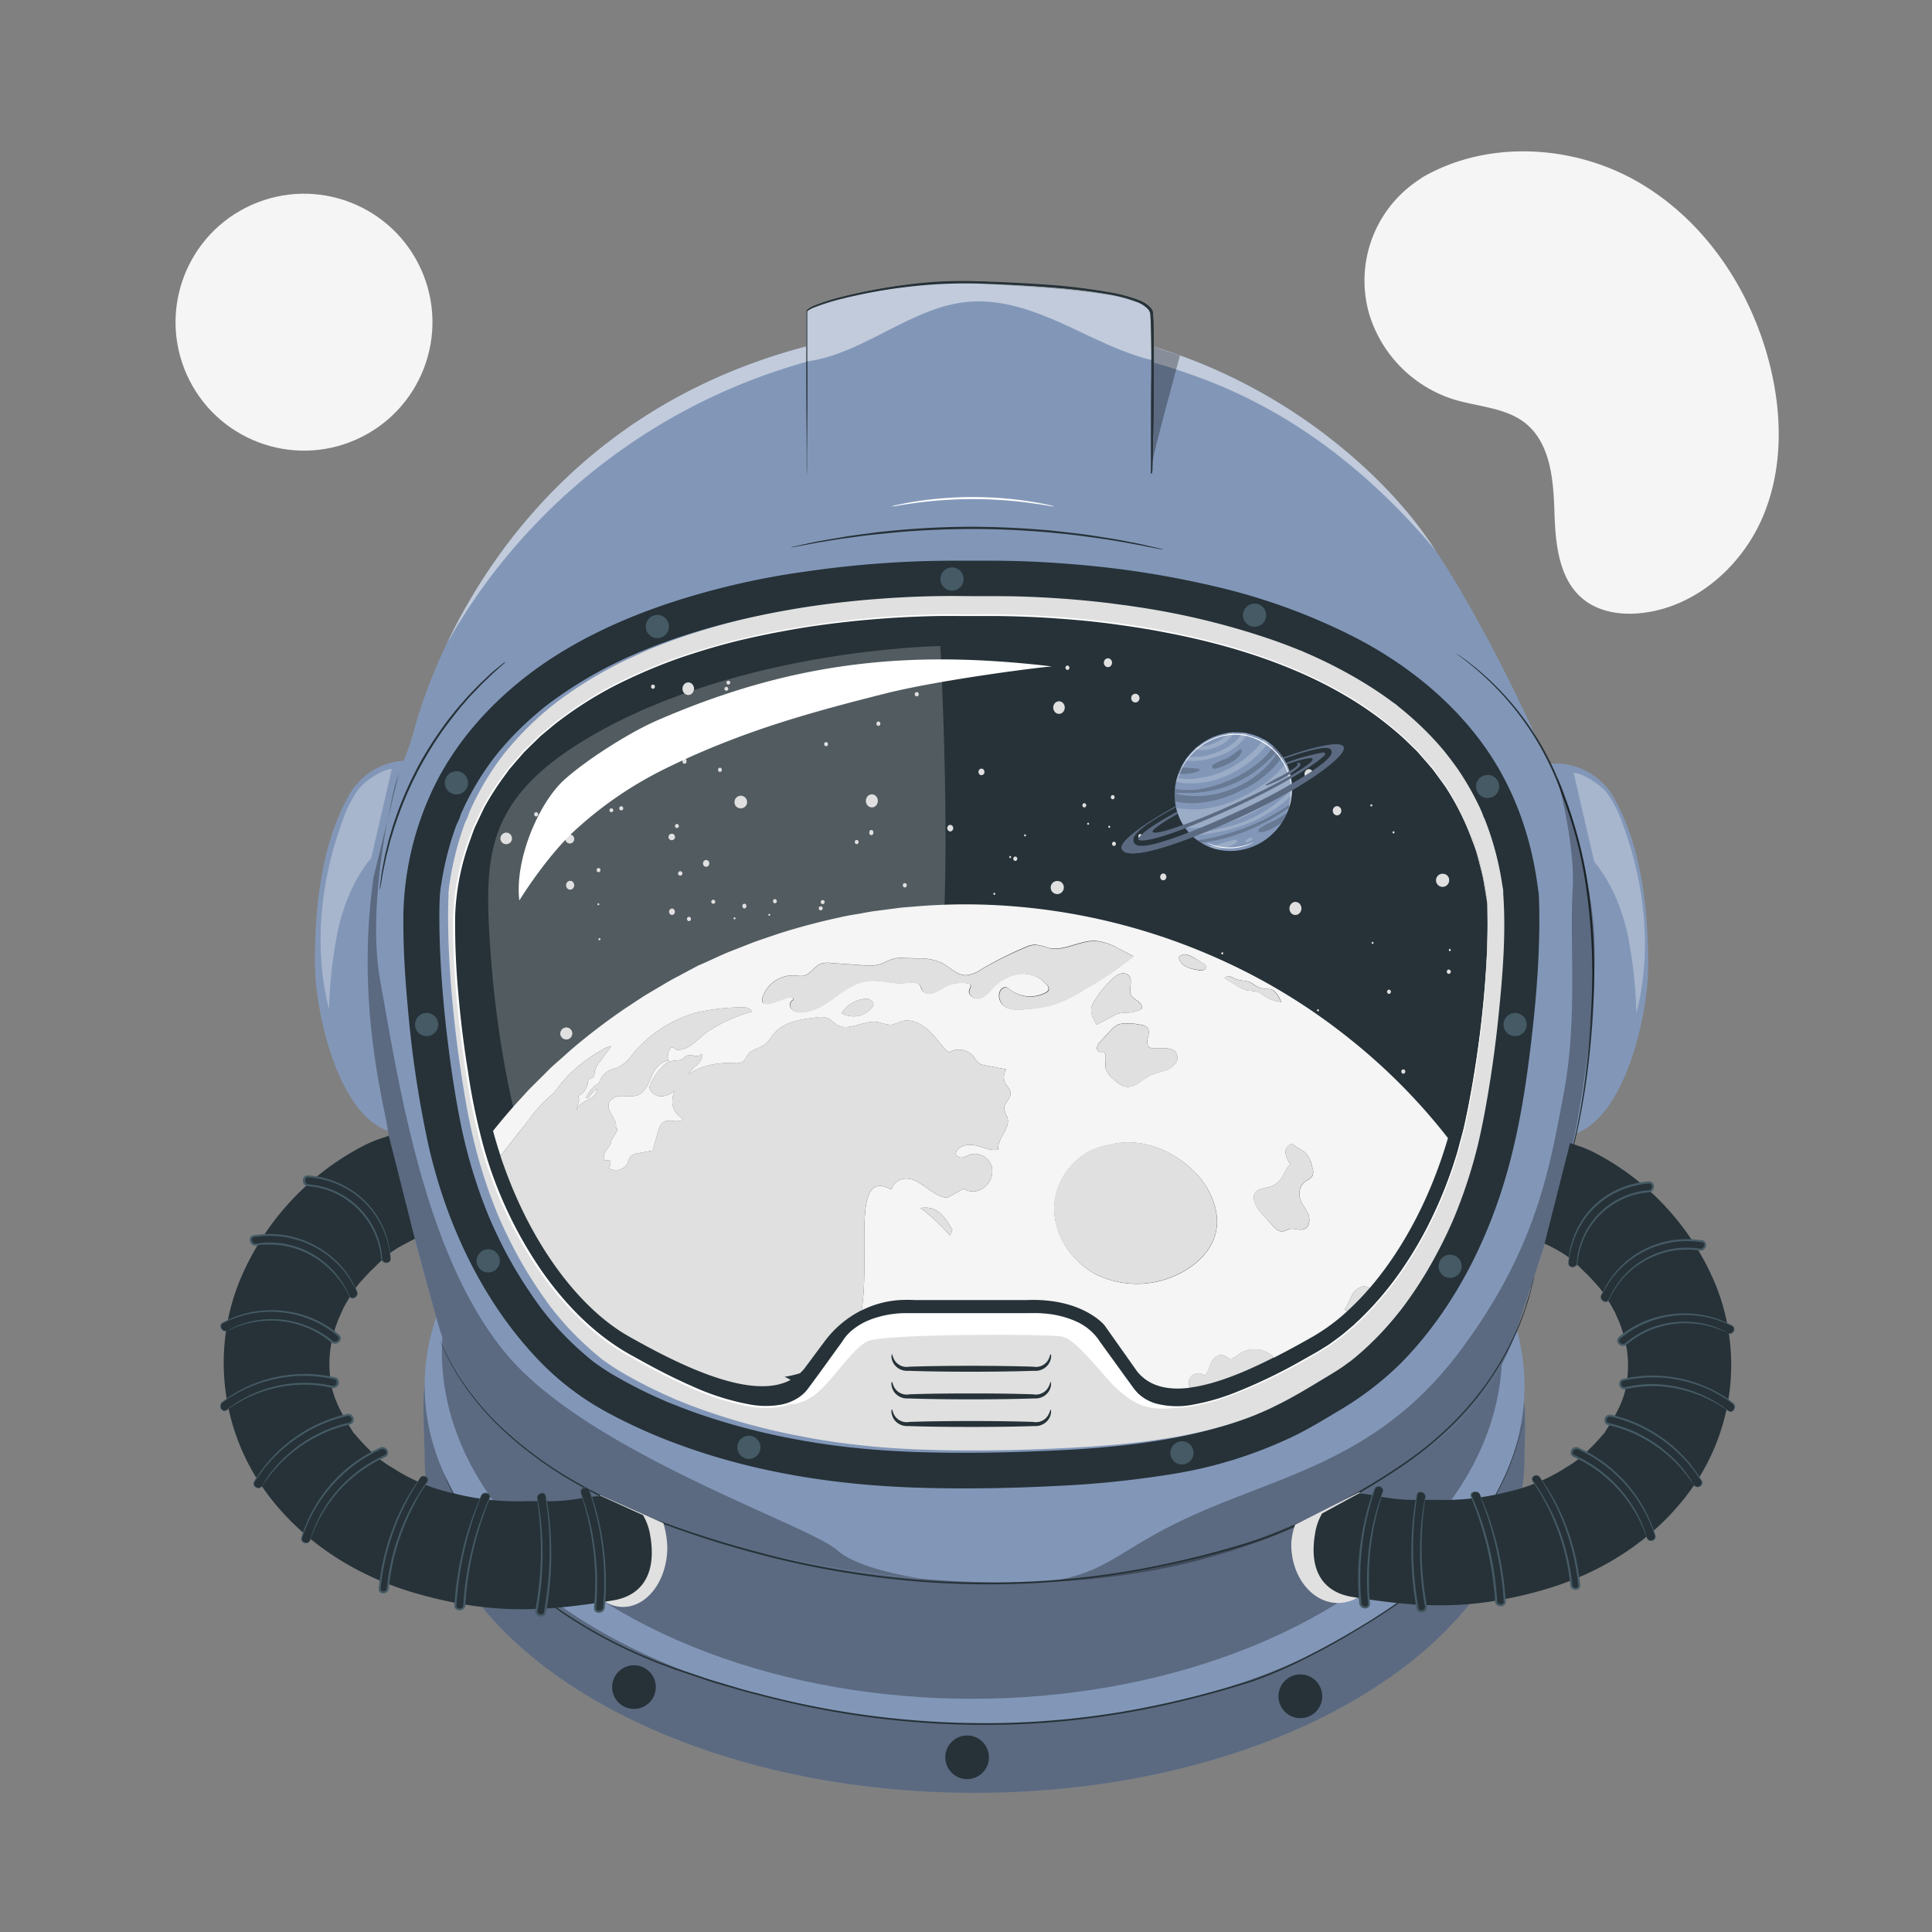 <svg xmlns="http://www.w3.org/2000/svg" viewBox="0 0 500 500"><rect x="0" y="0" width="500" height="500" fill="#808080" stroke="none"/><g id="freepik--background-simple--inject-15"><path d="M368.18,45.86l-1.16.8A31.23,31.23,0,0,0,354.27,81a33.34,33.34,0,0,0,22.09,22.41c6.19,1.87,13.2,2.07,18.27,6,6.6,5.18,7.39,14.61,7.65,22.94s1.08,17.76,7.7,22.91c4.15,3.22,9.81,4,15.06,3.37,13.89-1.62,25.74-12.11,31.16-24.85s5.06-27.32,1.49-40.66c-5-18.7-16.61-36-33.48-45.86S385.11,36.1,368.18,45.86Z" style="fill:#f5f5f5"></path><circle cx="78.68" cy="83.38" r="33.24" transform="translate(-27.17 39.34) rotate(-24.07)" style="fill:#f5f5f5"></circle></g><g id="freepik--astronaut-helmet--inject-15"><path d="M394.54,377.3c0,47.88-63.72,86.69-142.32,86.69S109.9,425.18,109.9,377.3c0-3.62-.71-15.13,0-18.64,8.65-42.82,69.66-68,142.32-68,72,0,137.38,30.08,142.32,73.12C394.9,366.93,394.54,373.29,394.54,377.3Z" style="fill:#8297B8"></path><path d="M394.54,377.3c0,47.88-63.72,86.69-142.32,86.69S109.9,425.18,109.9,377.3c0-3.62-.71-15.13,0-18.64,8.65-42.82,69.66-68,142.32-68,72,0,137.38,30.08,142.32,73.12C394.9,366.93,394.54,373.29,394.54,377.3Z" style="opacity:0.3"></path><path d="M394.54,358.66c0,47.88-62.15,87.51-140.75,87.51S109.9,406.54,109.9,358.66,173.62,272,252.22,272,394.54,310.79,394.54,358.66Z" style="fill:#8297B8"></path><ellipse cx="251.55" cy="345.42" rx="137.19" ry="85.37" style="fill:#8297B8"></ellipse><ellipse cx="251.55" cy="349.85" rx="137.19" ry="89.8" style="opacity:0.3"></ellipse><path d="M400.82,197.68a17.41,17.41,0,0,1,17.24,9.47c6.06,11.16,8.5,25.27,8.49,42.72,0,13.83-6.85,42.88-21.84,44.17V243.56Z" style="fill:#8297B8"></path><path d="M105,195.5a54.14,54.14,0,0,0,2-5.93C110.82,175,132.45,109.18,209.62,89.4c86.95-22.28,137.74,23,154.54,43.12C378,149,393.48,181.75,398.6,193a60,60,0,0,0,3.65,6.8c3.71,5.94,11.59,20,12.7,33.6,1.46,17.9-5.85,58.46-11.33,76.36-3,9.77-7.5,23.57-11,34.09a59.29,59.29,0,0,1-20.57,28.77c-20.55,15.48-58.92,38.81-118.21,36.81,0,0-92.12-.77-129.7-46.26a57.78,57.78,0,0,1-11-21.38c-4-14.24-12-43.53-12.8-49.57C99.31,284.31,86.8,241.7,105,195.5Z" style="fill:#8297B8"></path><path d="M391.09,229.22a.49.49,0,0,1,0-.12c0-.09,0-.19-.05-.27-.13-.9-.28-1.8-.44-2.69-.31-1.69-.66-3.37-1.08-5a74,74,0,0,0-3.09-9.67c-.16-.4-.89-1.65-.2-.52a7.71,7.71,0,0,1-.46-1.06c-.33-.74-.67-1.47-1-2.2q-1.08-2.22-2.31-4.37T379.78,199c-.47-.69-.94-1.37-1.42-2l-.65-.88-.47-.63c.44.59-.36-.44-.49-.61l-.78-1c-.5-.59-1-1.18-1.51-1.76q-1.57-1.78-3.26-3.46a85.43,85.43,0,0,0-7.18-6.4c-.31-.25-1.28-1.27-.35-.29a7,7,0,0,0-.87-.65L360.94,180c-1.3-.92-2.61-1.81-3.95-2.66-2.67-1.72-5.43-3.31-8.25-4.79s-5.71-2.86-8.64-4.12l-.75-.33c-.57-.25,0,0,.22.09a9.87,9.87,0,0,0-1-.41c-.71-.3-1.43-.58-2.15-.87-1.49-.57-3-1.13-4.48-1.66a195.41,195.41,0,0,0-35.76-8.72l-2.29-.34c-.48-.07-2.78-.31-1-.15-1.36-.13-2.72-.36-4.08-.51-2.58-.31-5.17-.57-7.76-.8q-6.76-.58-13.57-.83c-5.41-.2-10.82-.09-16.23-.15-7.39-.09-14.78.19-22.15.76q-3.82.3-7.64.7c-1.3.14-2.59.28-3.88.44l-2.21.28-.15,0-.88.12c-5.82.81-11.62,1.83-17.36,3.1a183.4,183.4,0,0,0-18.18,4.94q-4.61,1.51-9.1,3.31l-1.26.51-.27.11c-.69.28-1.36.58-2,.88q-2.19,1-4.34,2a108.62,108.62,0,0,0-16.36,9.77l-1.09.81-.36.28c-.57.45-1.13.89-1.69,1.35-1.22,1-2.42,2-3.58,3.11a78.3,78.3,0,0,0-6.7,6.93c-.53.62-1.06,1.25-1.57,1.89l-.2.25-.58.78c-1,1.32-1.94,2.68-2.83,4.08a70.82,70.82,0,0,0-4.75,8.62c-.2.43-.4.87-.59,1.31a1.89,1.89,0,0,0-.11.25,12.7,12.7,0,0,1-1,2.42c-.59,1.58-1.13,3.17-1.61,4.79a79.4,79.4,0,0,0-2.41,10.77c-.06.43-.31,1.67-.08.54a14.74,14.74,0,0,0-.18,1.47c0,.19,0,.38-.06.57s0,.63,0,.95c-.08,1.66-.1,3.33-.11,5,0,7,.36,14.05,1,21.05.22,2.54.48,5.07.76,7.61.16,1.37.32,2.74.49,4.11l.24,1.9.05.33c0,.29.07.58.11.87.86,6.16,1.81,12.33,3.08,18.42a134.27,134.27,0,0,0,4.61,16.6c.46,1.32.94,2.62,1.45,3.92.22.57.44,1.13.67,1.7,0,.09.38.91.46,1.13,1,2.39,2.12,4.75,3.29,7.06a110,110,0,0,0,7.35,12.48c.66,1,1.33,1.92,2,2.87l1,1.37.56.72q1.94,2.42,4,4.7a84.6,84.6,0,0,0,8.6,8l.61.45c.32.24.65.47,1,.7.68.48,1.38.94,2.08,1.39,1.25.79,2.53,1.52,3.82,2.24,2.82,1.58,5.71,3,8.64,4.37l2.46,1.09.63.3-.31-.16c.41.22.88.36,1.3.54,1.77.72,3.54,1.4,5.33,2.05a171,171,0,0,0,25.74,7q3.72.73,7.47,1.3l2.21.33,1.21.16c1.24.16,2.48.32,3.72.46q8.68,1,17.43,1.26c12,.42,24.09.2,36.08-.38,4.89-.23,9.78-.56,14.65-1,2.21-.22,4.42-.46,6.62-.74.31,0,1.67-.22,1.21-.15l1-.14,2.79-.42a133.35,133.35,0,0,0,19-4.33c2.45-.78,4.87-1.64,7.26-2.61.31-.13.62-.27.94-.39l-.15.06h0c-.34.15-1.22.48,0,0l1.51-.68c1-.45,2-.93,3-1.43,3.65-1.82,7.16-3.9,10.65-6,2.07-1.26,4.18-2.47,6.17-3.84.68-.47,1.34-1,2-1.45.15-.11.36-.27.51-.4l1.11-.9c1.48-1.24,2.9-2.55,4.28-3.91s2.86-2.94,4.21-4.49c.77-.88,1.52-1.78,2.25-2.68l.74-.94.62-.82a106.39,106.39,0,0,0,7.64-11.82q1.89-3.39,3.54-6.88c.57-1.21,1.12-2.42,1.65-3.64l.27-.63.15-.35.76-1.9a131.56,131.56,0,0,0,5.14-16.06c1.48-5.92,2.5-11.94,3.43-18,.24-1.52.46-3,.68-4.56.08-.6.17-1.19.25-1.79,0-.16.07-.54.08-.64l.12-.95q.51-3.93.91-7.88c1.06-10.41,2-21.15,1.23-31.63C391.22,230.3,391.15,229.76,391.09,229.22Z" style="fill:#e0e0e0"></path><path d="M107.19,196.94A17.4,17.4,0,0,0,90,206.4c-6.07,11.17-8.5,25.28-8.5,42.72,0,13.84,6.85,42.89,21.85,44.18V242.81Z" style="fill:#8297B8"></path><path d="M130.84,171.31a4.46,4.46,0,0,1-.5.5l-1.5,1.34c-.65.57-1.45,1.28-2.33,2.15s-1.93,1.81-3,3L121.86,180c-.58.62-1.14,1.3-1.75,2-1.22,1.36-2.4,2.92-3.67,4.54a92.22,92.22,0,0,0-12.89,23.35c-.69,1.93-1.38,3.76-1.88,5.53-.26.87-.54,1.71-.76,2.53l-.6,2.37c-.42,1.5-.66,2.89-.92,4.1s-.45,2.26-.58,3.12-.26,1.47-.34,2a3.56,3.56,0,0,1-.16.68,4.59,4.59,0,0,1,0-.7c.06-.51.15-1.17.25-2s.24-1.93.49-3.15.45-2.61.85-4.13l.57-2.38c.21-.83.49-1.68.74-2.56.48-1.77,1.16-3.62,1.84-5.57a96.92,96.92,0,0,1,5.59-12.23,98.72,98.72,0,0,1,7.36-11.25c1.29-1.61,2.49-3.17,3.74-4.52.61-.69,1.18-1.37,1.77-2l1.71-1.76c1.07-1.14,2.14-2.07,3-2.92s1.72-1.55,2.4-2.1l1.56-1.27A4.06,4.06,0,0,1,130.84,171.31Zm275,130.34c.08-.23.19-.58.33-1,.29-.92.67-2.29,1.12-4.07.89-3.55,2-8.74,3-15.22a214.12,214.12,0,0,0,2.15-22.91,151.39,151.39,0,0,0-1.32-28.14,107.25,107.25,0,0,0-6.4-24.68v0a73.73,73.73,0,0,0-17.87-28.36,72.18,72.18,0,0,0-7.34-6.33c-.9-.68-1.63-1.15-2.11-1.49l-.55-.37-.19-.12s0,.06.17.15.31.24.52.4c.47.36,1.18.86,2.06,1.56a76.93,76.93,0,0,1,7.22,6.41,74.39,74.39,0,0,1,17.63,28.3h0v0a107.37,107.37,0,0,1,6.32,24.55,153,153,0,0,1,1.36,28,219.14,219.14,0,0,1-2,22.88c-.92,6.47-2,11.66-2.83,15.22-.43,1.78-.78,3.16-1,4.09-.12.44-.21.79-.29,1.06a2.07,2.07,0,0,0-.08.36A1.49,1.49,0,0,0,405.89,301.65ZM300.67,142.09l-.71-.18-2.76-.64c-1.19-.28-2.66-.61-4.37-.93s-3.66-.73-5.83-1.06-4.54-.75-7.11-1.07-5.3-.63-8.19-.94c-5.78-.51-12.16-.88-18.86-.94s-13.09.28-18.88.73c-2.89.27-5.64.5-8.2.85s-4.95.64-7.12,1-4.12.7-5.84,1-3.19.61-4.39.88l-2.76.61-.71.17a.75.75,0,0,0-.24.08.79.79,0,0,0,.25,0l.73-.12,2.77-.51c1.21-.24,2.68-.52,4.4-.79s3.67-.64,5.84-.92,4.55-.66,7.12-.92,5.3-.54,8.19-.8c5.78-.43,12.14-.71,18.83-.68s13.06.4,18.83.89c2.88.29,5.63.54,8.18.89s4.93.66,7.1,1,4.12.69,5.83,1,3.19.59,4.39.84l2.77.54.73.13a.79.79,0,0,0,.25,0A.75.75,0,0,0,300.67,142.09Z" style="fill:#263238"></path><path d="M209.62,89.4c-55,14.09-81.75,51.54-94,77.18a154.45,154.45,0,0,1,74-66.25c38.92-16.58,85.14-17,124.46-1.2,22.76,9.16,41.74,24.53,57.54,43.43a113.51,113.51,0,0,0-7.4-10C347.36,112.42,296.57,67.12,209.62,89.4Z" style="fill:#fff;opacity:0.5"></path><path d="M216.77,401.26c-7.18-6.51-63.28-24.91-85-50s-28.51-70.49-33.36-97.42c-2.27-12.59-.58-28.37,1.87-41.6l-3.62,14.83c-4.65,32.74,2.85,59.1,3.67,65.11s8.85,35.33,12.8,49.57a57.78,57.78,0,0,0,11,21.38C152,396.83,209.81,406,237.87,408.46,228.35,406.9,220.2,404.37,216.77,401.26Z" style="opacity:0.3"></path><path d="M102.1,203.56c-.6,2.71-1.21,5.62-1.77,8.67l3-12.4C102.91,201.08,102.5,202.32,102.1,203.56Z" style="opacity:0.3"></path><path d="M403,201.18c2,7.85,4.55,20,4,29-.85,14.59,1.35,33.47-2.35,53s-7.08,40.19-27,66.72S333.9,381.29,311.35,391c-22.05,9.49-23.62,16-40.44,18.39,52.61-2,82.52-22.79,101.15-36.82a59.29,59.29,0,0,0,20.57-28.77c3.49-10.52,8-24.32,11-34.09,5.48-17.9,10.26-52.2,8.8-70.1C411.38,226.93,406.68,208.46,403,201.18Z" style="opacity:0.3"></path><path d="M208.65,124.94V80.61c0-1.73,24.76-8.64,44.34-7.49s44.33,2.31,44.91,8.06,0,41.46,0,41.46" style="fill:#8297B8"></path><path d="M297.9,122.64a4.13,4.13,0,0,1,0-.46c0-.33,0-.77,0-1.35,0-1.21,0-3,0-5.18,0-4.53,0-11,.07-19.08,0-4,0-8.44-.16-13.16,0-.59-.05-1.18-.1-1.78a2.25,2.25,0,0,0-.55-1.55,7.39,7.39,0,0,0-3-1.9,40.26,40.26,0,0,0-7.49-1.89c-10.49-1.72-22.21-2.21-34.46-3a103.74,103.74,0,0,0-17.85.88A138.4,138.4,0,0,0,218,77.31a59.65,59.65,0,0,0-7.39,2.31,7.39,7.39,0,0,0-1.58.85.48.48,0,0,0-.1.12s0,0,0,0,0,.07,0,.1v5c0,4.74,0,9.15,0,13.18,0,8-.06,14.54-.08,19.07,0,2.23,0,4-.05,5.19,0,.57,0,1,0,1.34s0,.46,0,.46,0-.15,0-.46,0-.77,0-1.34c0-1.21,0-3,0-5.19,0-4.53-.05-11-.08-19.07,0-4,0-8.44,0-13.18v-5a.56.56,0,0,1,0-.13.47.47,0,0,1,.06-.2,1,1,0,0,1,.2-.24,7.14,7.14,0,0,1,1.7-.94,57.8,57.8,0,0,1,7.45-2.35,137.14,137.14,0,0,1,16.43-3.14,104.73,104.73,0,0,1,17.94-.89c6.14.35,12.13.69,17.91,1.12s11.35,1,16.61,1.88a40.47,40.47,0,0,1,7.58,1.93,7.83,7.83,0,0,1,3.2,2,3,3,0,0,1,.49.85l.11.49,0,.46c0,.6.08,1.2.09,1.79.14,4.75.11,9.16.1,13.18,0,8.06-.15,14.57-.24,19.08-.05,2.23-.09,4-.12,5.18,0,.58,0,1-.05,1.35S297.9,122.64,297.9,122.64Z" style="fill:#263238"></path><path d="M298.16,120.1C298,119,305.39,92,305.39,92l-7.25-2.4Z" style="opacity:0.3"></path><path d="M297.9,81.18c-.58-5.75-25.34-6.91-44.91-8.06s-44.34,5.76-44.34,7.49v12.9l.07.06c15-2,27.2-14.35,42.25-15.5,8.35-.63,16.55,2.3,24.18,5.76s14.94,7.45,23,9.38C298.15,87.63,298.08,83,297.9,81.18Z" style="fill:#fff;opacity:0.5"></path><path d="M297.9,122.64a4.13,4.13,0,0,1,0-.46c0-.33,0-.77,0-1.35,0-1.21,0-3,0-5.19,0-4.53,0-11,.07-19.08,0-4,0-8.44-.16-13.16,0-.59-.06-1.19-.1-1.78a2.34,2.34,0,0,0-.55-1.56,7.54,7.54,0,0,0-3-1.94,39,39,0,0,0-7.45-2,157.61,157.61,0,0,0-16.57-1.92c-5.77-.4-11.77-.67-17.9-.84a128.75,128.75,0,0,0-17.87.94,135.25,135.25,0,0,0-16.41,3,55,55,0,0,0-7.39,2.31,6.84,6.84,0,0,0-1.56.86l-.11.13s0,0,0,.11v5c0,4.74,0,9.15,0,13.18,0,8-.06,14.55-.08,19.08,0,2.23,0,4-.05,5.19,0,.57,0,1,0,1.34s0,.46,0,.46,0-.15,0-.46,0-.77,0-1.34c0-1.22,0-3,0-5.19,0-4.53-.05-11-.08-19.08,0-4,0-8.44,0-13.18v-5a.57.57,0,0,1,.07-.33.73.73,0,0,1,.19-.23,6.66,6.66,0,0,1,1.69-1,54.86,54.86,0,0,1,7.45-2.36,134.45,134.45,0,0,1,16.46-3,126.82,126.82,0,0,1,18-1c6.15.17,12.14.44,17.93.85a156.37,156.37,0,0,1,16.62,2,39.3,39.3,0,0,1,7.54,2,8.11,8.11,0,0,1,3.18,2.08,3,3,0,0,1,.49.86l.11.48c0,.16,0,.31,0,.46,0,.61.08,1.21.09,1.8.14,4.74.11,9.16.1,13.18,0,8.06-.15,14.58-.24,19.09-.05,2.23-.09,4-.12,5.18,0,.58,0,1-.05,1.35S297.9,122.64,297.9,122.64Z" style="fill:#263238"></path><path d="M272.81,131.07a12.16,12.16,0,0,1-1.65-.22c-1.06-.18-2.59-.42-4.49-.67a110.17,110.17,0,0,0-29.84,0c-1.9.26-3.43.49-4.49.68a12,12,0,0,1-1.66.22,9.09,9.09,0,0,1,1.62-.42c1-.25,2.58-.54,4.47-.85a96.83,96.83,0,0,1,30,0c1.9.31,3.43.6,4.48.84A9.55,9.55,0,0,1,272.81,131.07Z" style="fill:#fff"></path><path d="M394.54,366.52s-.05.29-.18.85-.33,1.4-.58,2.48-.63,2.42-1.12,4c-.25.77-.46,1.63-.81,2.51l-1.05,2.81a76.11,76.11,0,0,1-7.16,13.7,79.51,79.51,0,0,1-5.81,7.72,88.65,88.65,0,0,1-7.59,7.74c-5.64,5.11-12.61,9.75-20.28,14.3-3.84,2.27-7.88,4.51-12.14,6.64a112.43,112.43,0,0,1-13.47,5.82,249.11,249.11,0,0,1-30.52,7.75,214.38,214.38,0,0,1-33.61,3.5,228,228,0,0,1-64.65-7.81c-2.44-.59-4.8-1.33-7.15-2s-4.67-1.35-6.91-2.15l-6.66-2.24c-1.09-.38-2.15-.81-3.22-1.2s-2.12-.79-3.14-1.24a124.52,124.52,0,0,1-21.94-11.58c-12.67-8.46-21-17.88-25.53-25l-1.63-2.53c-.47-.81-.88-1.6-1.27-2.31s-.76-1.38-1.09-2-.55-1.19-.79-1.69c-.46-1-.8-1.79-1-2.32s-.34-.8-.34-.8.14.26.38.78.62,1.29,1.09,2.29c.25.5.49,1.08.82,1.69s.7,1.25,1.1,2,.82,1.49,1.3,2.29l1.64,2.52c4.59,7.08,12.91,16.43,25.56,24.82a124.7,124.7,0,0,0,21.9,11.49c1,.44,2.08.84,3.14,1.23s2.12.81,3.21,1.19l6.65,2.23c2.24.79,4.57,1.42,6.9,2.13s4.71,1.42,7.15,2a228.13,228.13,0,0,0,64.51,7.76,214.57,214.57,0,0,0,33.53-3.48,248,248,0,0,0,30.45-7.71,113.77,113.77,0,0,0,13.43-5.77c4.24-2.12,8.28-4.35,12.12-6.6,7.67-4.53,14.62-9.13,20.25-14.21a88,88,0,0,0,7.58-7.67,78.88,78.88,0,0,0,5.82-7.67,76.71,76.71,0,0,0,7.22-13.61c.38-1,.74-1.92,1.07-2.8s.57-1.73.83-2.5c.5-1.55.93-2.87,1.17-4s.48-1.89.63-2.46S394.54,366.52,394.54,366.52Z" style="fill:#263238"></path><circle cx="250.29" cy="454.79" r="5.65" style="fill:#263238"></circle><path d="M342.19,439a5.66,5.66,0,1,1-5.66-5.66A5.65,5.65,0,0,1,342.19,439Z" style="fill:#263238"></path><path d="M169.72,436.62a5.65,5.65,0,1,1-5.65-5.65A5.65,5.65,0,0,1,169.72,436.62Z" style="fill:#263238"></path><path d="M101.4,199c-2.06,0-6.86,2.91-8.69,5.35a31.06,31.06,0,0,0-4.09,8.16c-5.69,15.51-7.52,32.69-3.46,48.7a117,117,0,0,1,2.31-20.56c1.53-6.74,4.21-13.32,8.61-18.64Z" style="fill:#fff;opacity:0.3"></path><path d="M397.11,330.16s-.05.29-.18.85-.33,1.41-.59,2.49-.64,2.43-1.13,4-1.14,3.35-1.9,5.35A75.32,75.32,0,0,1,386,356.58a77.75,77.75,0,0,1-5.89,7.73,87.24,87.24,0,0,1-7.68,7.73c-5.7,5.11-12.73,9.73-20.46,14.27-3.88,2.27-7.95,4.5-12.24,6.63a116.26,116.26,0,0,1-13.57,5.79,252.61,252.61,0,0,1-30.7,7.72,217,217,0,0,1-33.8,3.5,226.09,226.09,0,0,1-33.95-1.68,231.22,231.22,0,0,1-31.08-6,263.21,263.21,0,0,1-27.29-8.73,147.75,147.75,0,0,1-22.46-10.89,100.62,100.62,0,0,1-16.48-12.32,71.08,71.08,0,0,1-10.19-11.73l-1.69-2.51c-.51-.8-.92-1.58-1.33-2.29l-1.12-2c-.34-.61-.57-1.2-.82-1.7l-1.06-2.32c-.24-.53-.35-.8-.35-.8l.4.77c.25.53.62,1.3,1.11,2.3.25.5.49,1.09.83,1.69l1.14,2c.42.7.84,1.48,1.35,2.28l1.7,2.48a71.05,71.05,0,0,0,10.23,11.63,100.81,100.81,0,0,0,16.47,12.23,149.25,149.25,0,0,0,22.43,10.8,265.09,265.09,0,0,0,27.25,8.66,230.68,230.68,0,0,0,31,6,226.49,226.49,0,0,0,33.87,1.67A216.9,216.9,0,0,0,295.4,406,252.57,252.57,0,0,0,326,398.27a112.89,112.89,0,0,0,13.53-5.75c4.28-2.1,8.34-4.33,12.22-6.58,7.73-4.52,14.75-9.11,20.44-14.17a86.76,86.76,0,0,0,7.67-7.68,77.8,77.8,0,0,0,5.9-7.67,76.59,76.59,0,0,0,7.33-13.65c.77-2,1.47-3.74,1.93-5.32s.94-2.88,1.18-4,.49-1.91.64-2.48Z" style="fill:#263238"></path><path d="M407.26,200c2.07,0,6.86,2.9,8.7,5.34a31.5,31.5,0,0,1,4.08,8.16c5.7,15.51,7.53,32.69,3.46,48.71a118.21,118.21,0,0,0-2.3-20.57c-1.53-6.73-4.21-13.31-8.61-18.64Z" style="fill:#fff;opacity:0.3"></path><path d="M203.85,363.33s4,.82,8.7-3.82,8.18-10.48,12-12.41,46.15-1.93,50.18-1.22,10.42,10,14.45,13.63,8,6.24,16.66,4.53l-4.73-15.49L282.2,330.72,245,328.9l-28.43,6-11.75,7.19Z" style="fill:#fff"></path><path d="M384.85,233.5c-8.38-74.57-117.14-74.65-133.6-74.24-16.45-.41-125.22-.33-133.6,74.24,0,0-1.46,19.81,4.67,52.55,5.93,31.7,23.19,54.61,39,63.81s39,20.77,47.85,9.79L218,347.48s3.87-8,18.54-7.36h29.36c14.68-.59,18.54,7.36,18.54,7.36l8.82,12.17c8.8,11,32-.6,47.85-9.79s33.11-32.11,39-63.81C386.31,253.31,384.85,233.5,384.85,233.5Z" style="fill:#263238"></path><path d="M384.85,233.5s.11,1.22.16,3.6.06,5.92-.14,10.53a272.91,272.91,0,0,1-4.82,39.67c-.47,2.11-.84,4.3-1.47,6.48l-.87,3.33c-.31,1.13-.7,2.24-1,3.38a108.45,108.45,0,0,1-5.45,13.91,99.57,99.57,0,0,1-8,14.08,83.12,83.12,0,0,1-11.22,13.32l-1.65,1.56-1.75,1.47c-1.15,1-2.41,1.9-3.66,2.82-.61.48-1.29.88-1.95,1.3s-1.32.85-2,1.25l-4.13,2.34A136.25,136.25,0,0,1,319,361a56.7,56.7,0,0,1-9.86,2.82,22.06,22.06,0,0,1-10.49-.29A11.71,11.71,0,0,1,294,360.8l-.92-1-.8-1.09q-.78-1.1-1.59-2.19l-6.44-8.89h0v0a13.76,13.76,0,0,0-6.17-5.2,24.08,24.08,0,0,0-8.16-1.95c-1.42-.14-2.86-.07-4.3-.08H234.31a25.53,25.53,0,0,0-9,1.65,16.43,16.43,0,0,0-4,2.23,11.47,11.47,0,0,0-3.08,3.36v0h0c-3,4.14-6,8.36-9.15,12.55a10.66,10.66,0,0,1-3.12,2.5,12.67,12.67,0,0,1-3.77,1.34,23.42,23.42,0,0,1-8,0,64.06,64.06,0,0,1-15.43-4.87,164.65,164.65,0,0,1-14.69-7.45,69.7,69.7,0,0,1-7.08-4.43L155.29,346l-1.62-1.35c-.53-.45-1.08-.89-1.61-1.36l-1.53-1.45a83.17,83.17,0,0,1-11-12.94,108.89,108.89,0,0,1-14.7-31.21,165,165,0,0,1-4.25-20.18c-1.07-6.74-1.92-13.48-2.5-20.19s-.92-13.4-.83-20A63,63,0,0,1,121,218l.83-2.31.41-1.15c.15-.38.35-.74.51-1.11l2.09-4.4a70.89,70.89,0,0,1,5.19-8.16l1.42-1.94c.5-.62,1-1.22,1.56-1.82l1.57-1.81.78-.9.85-.83,3.41-3.32,3.63-3a99.42,99.42,0,0,1,15.65-10.08,140.38,140.38,0,0,1,16.74-7.16c5.67-1.94,11.37-3.57,17.05-4.93s11.36-2.38,17-3.24A258.44,258.44,0,0,1,242.53,159c2.66-.06,5.31,0,7.92,0s5.21-.06,7.78,0c5.14.07,10.19.29,15.12.63s9.76.86,14.47,1.44,9.29,1.32,13.73,2.21c17.8,3.41,33.52,8.81,46,16.05a89.9,89.9,0,0,1,16.18,11.82l3.24,3.17,2.84,3.26c.45.54.94,1,1.34,1.6l1.19,1.64c.77,1.1,1.58,2.12,2.26,3.19a67.31,67.31,0,0,1,6.06,12c.33.92.65,1.8.95,2.65a20.06,20.06,0,0,1,.8,2.46c.4,1.59.77,3,1.1,4.34a28.65,28.65,0,0,1,.65,3.45q.24,1.5.39,2.52c.21,1.35.3,2.05.3,2.05s-.13-.69-.35-2c-.11-.68-.25-1.52-.41-2.51a28.91,28.91,0,0,0-.68-3.45c-.34-1.29-.71-2.73-1.12-4.32a23.37,23.37,0,0,0-.81-2.45l-1-2.64a67.66,67.66,0,0,0-6.09-12c-.68-1.06-1.49-2.08-2.26-3.17l-1.2-1.64c-.39-.56-.89-1-1.33-1.59q-1.39-1.57-2.84-3.24l-3.24-3.15a90.28,90.28,0,0,0-16.15-11.75C335,172.4,319.25,167,301.48,163.66c-4.43-.89-9-1.56-13.71-2.2s-9.52-1.07-14.45-1.42-10-.55-15.09-.61c-2.57,0-5.16,0-7.78,0s-5.25-.05-7.91,0a257.48,257.48,0,0,0-32.85,2.73c-5.6.87-11.25,1.94-16.93,3.25s-11.35,3-17,4.92a141.64,141.64,0,0,0-16.67,7.14,99.11,99.11,0,0,0-15.56,10l-3.61,3-3.38,3.3-.84.83-.78.89-1.56,1.79c-.51.61-1,1.19-1.55,1.81l-1.4,1.93a70.58,70.58,0,0,0-5.15,8.09l-2.07,4.37c-.17.37-.36.73-.5,1.11l-.42,1.14-.82,2.29a62.36,62.36,0,0,0-3.66,19.19,197.48,197.48,0,0,0,.83,20q.87,10.05,2.5,20.16a163.59,163.59,0,0,0,4.23,20.12A108.33,108.33,0,0,0,140,328.63c6.45,9.3,14.54,17.47,24.34,22.62,4.81,2.71,9.67,5.25,14.64,7.43a63.72,63.72,0,0,0,15.3,4.84,22.93,22.93,0,0,0,7.84,0,12.19,12.19,0,0,0,3.63-1.29,10.3,10.3,0,0,0,3-2.38c3.13-4.15,6.12-8.4,9.13-12.51l0,0a12,12,0,0,1,3.22-3.53,16.72,16.72,0,0,1,4.13-2.29,25.94,25.94,0,0,1,9.14-1.68h31.33c1.45,0,2.9-.07,4.34.08a24.61,24.61,0,0,1,8.32,2,14.18,14.18,0,0,1,6.38,5.42l0,0q3.25,4.48,6.43,8.89c.54.73,1.06,1.46,1.59,2.19l.79,1.09.88,1a11.32,11.32,0,0,0,4.47,2.65,21.5,21.5,0,0,0,10.27.28,55.59,55.59,0,0,0,9.8-2.78,136,136,0,0,0,17.73-8.44l4.13-2.34c.68-.39,1.33-.82,2-1.23s1.32-.81,1.93-1.29c1.25-.91,2.5-1.79,3.64-2.8.59-.48,1.17-1,1.74-1.46l1.65-1.54a83.57,83.57,0,0,0,11.19-13.26,97.43,97.43,0,0,0,8-14,109,109,0,0,0,5.47-13.86c.35-1.14.73-2.25,1-3.36s.6-2.23.89-3.33c.63-2.18,1-4.36,1.47-6.46a277.63,277.63,0,0,0,4.95-39.62c.21-4.61.23-8.14.2-10.53,0-1.18-.05-2.08-.06-2.69Z" style="fill:#fff"></path><path d="M398.2,231.41c-1.63-14.67-6.61-28.71-15.66-40.47-8.33-10.84-19.25-19.35-31.31-25.7A158.72,158.72,0,0,0,314,151.66a243.42,243.42,0,0,0-35.3-5.55c-7.91-.69-15.85-1.05-23.78-1-5.33,0-10.66-.05-16,.12a269.84,269.84,0,0,0-30.58,2.71,199.48,199.48,0,0,0-36.28,8.52c-12.56,4.31-24.78,10.09-35.36,18.18-10.92,8.37-20.1,19-25.62,31.67a79.22,79.22,0,0,0-6.7,31.94c0,7.51.46,15,1.16,22.47a280.13,280.13,0,0,0,5.34,35.66c4.58,20.18,13.78,40,28.08,55.17a72,72,0,0,0,17.78,13.76,139.29,139.29,0,0,0,20,8.92c19.39,7,40.13,10.13,60.67,10.78,12.2.38,24.48.16,36.67-.48a257.62,257.62,0,0,0,28-2.84,114.37,114.37,0,0,0,33.55-10.41c3.68-1.86,7.21-4,10.73-6.11a82,82,0,0,0,16.17-12.36c14.44-14.66,23.83-34.19,28.72-54C394.17,287.11,395.74,275,397,263c.8-7.87,1.32-15.79,1.38-23.7,0-2.64,0-5.3-.15-7.93-.17-2.39-2-4.71-4.59-4.59-2.35.1-4.78,2-4.6,4.59.74,10.48-.17,21.22-1.23,31.63q-.4,3.94-.91,7.88l-.12.95c0,.17-.15,1.18-.06.47l-.27,2c-.21,1.52-.44,3-.67,4.56-.94,6-2,12.05-3.44,18a131,131,0,0,1-5.13,16.06c-.25.64-.51,1.27-.77,1.9,0,.11-.34.81-.06.15-.12.28-.24.55-.35.83-.53,1.22-1.08,2.43-1.65,3.64q-1.67,3.49-3.55,6.88a104.9,104.9,0,0,1-7.63,11.82c-.2.26-1,1.33-.44.58l-.93,1.18c-.73.91-1.48,1.8-2.24,2.68q-2,2.32-4.22,4.49c-1.37,1.36-2.8,2.67-4.28,3.91-.36.31-.73.61-1.1.91s-1.12.84-.3.24c-.74.54-1.46,1.08-2.21,1.6-2,1.37-4.11,2.59-6.18,3.84-3.49,2.12-7,4.19-10.65,6-1,.49-2,1-3,1.43l-1.53.68c-.35.15-1.3.5.17-.07l-.94.39c-2.38,1-4.81,1.83-7.26,2.61a133,133,0,0,1-19,4.33l-2.79.42-1.35.19c1.26-.18-.5.06-.86.1-2.2.28-4.41.52-6.62.74-4.87.47-9.76.8-14.65,1-12,.57-24.08.79-36.08.38-5.82-.21-11.64-.62-17.42-1.27-1.31-.15-2.61-.31-3.91-.48l-1-.14-2.22-.33q-3.74-.57-7.46-1.29a172.3,172.3,0,0,1-25.75-7q-2.68-1-5.32-2.05c-.43-.18-.9-.32-1.31-.54.9.47.12.05-.31-.14l-2.47-1.09c-2.93-1.34-5.82-2.79-8.64-4.37-1.29-.71-2.57-1.45-3.82-2.24-.7-.45-1.4-.91-2.08-1.39l-1-.7-.61-.46c-.68-.5.51.42.07.06a83.66,83.66,0,0,1-8.67-8.06c-1.39-1.52-2.74-3.09-4-4.7-.19-.25-.38-.5-.58-.74-.43-.53.43.58,0,0l-1-1.38c-.69-.94-1.37-1.9-2-2.87a109.88,109.88,0,0,1-7.35-12.47c-1.19-2.37-2.31-4.77-3.34-7.21.31.73-.36-.86-.41-1-.23-.57-.45-1.13-.67-1.7-.5-1.3-1-2.6-1.44-3.92a132.11,132.11,0,0,1-4.62-16.6c-1.27-6.09-2.22-12.26-3.07-18.42,0-.32-.09-.65-.14-1,0,.21.1.72,0-.23-.09-.63-.17-1.26-.25-1.89-.17-1.38-.33-2.75-.49-4.12q-.42-3.8-.75-7.61c-.61-7-1-14-1-21.05,0-1.67,0-3.34.11-5,0-.32,0-.63.05-.94s0-.39.06-.58a14.2,14.2,0,0,1,.18-1.46c-.23,1.12,0-.12.09-.55a79.37,79.37,0,0,1,2.4-10.77q.72-2.41,1.61-4.79a11.14,11.14,0,0,0,1-2.44c0,.08-.44,1-.12.3.08-.18.15-.36.23-.53.19-.44.39-.88.59-1.31a70.82,70.82,0,0,1,4.75-8.62c.89-1.39,1.84-2.76,2.83-4.08.22-.29.43-.6.66-.88-.62.74-.23.3.13-.14.51-.64,1-1.28,1.56-1.9a79.7,79.7,0,0,1,6.7-6.93c1.16-1.07,2.36-2.1,3.58-3.11.59-.49,1.2-1,1.8-1.44s-.76.57-.28.22l.54-.41c.36-.27.72-.54,1.09-.8a107.27,107.27,0,0,1,16.35-9.78c1.44-.7,2.88-1.37,4.34-2,.71-.31,1.42-.64,2.14-.92-1.3.52-.16.06.16-.07l1.27-.51c3-1.2,6-2.3,9.09-3.31a184.14,184.14,0,0,1,18.18-4.94c5.74-1.26,11.54-2.29,17.36-3.1l.58-.08.45-.06,2.22-.28c1.29-.16,2.58-.3,3.87-.44q3.81-.41,7.65-.7c7.36-.57,14.76-.85,22.14-.76,5.41.06,10.82-.05,16.23.15q6.8.24,13.58.83c2.59.23,5.17.49,7.75.8,1.36.16,2.72.38,4.08.51-1.74-.16.56.08,1,.15l2.29.34a196,196,0,0,1,35.76,8.72c1.5.53,3,1.09,4.48,1.67.72.28,1.44.56,2.16.86a6.57,6.57,0,0,1,1.13.47c-.05,0-1.05-.45-.34-.15l.76.33q4.4,1.89,8.63,4.12t8.26,4.79c1.33.85,2.65,1.74,3.94,2.66.63.45,1.25.9,1.86,1.36a7.1,7.1,0,0,1,.87.66c-.93-1,0,0,.35.28a83.89,83.89,0,0,1,7.18,6.4c1.12,1.12,2.21,2.28,3.26,3.46.51.58,1,1.17,1.51,1.76l.78,1c.14.17.93,1.21.49.61l.47.63.65.88c.48.67,1,1.35,1.42,2,.93,1.39,1.81,2.8,2.64,4.25s1.59,2.89,2.31,4.37c.36.73.7,1.46,1,2.21a9.82,9.82,0,0,0,.46,1.05c-.69-1.12,0,.12.2.52a76.1,76.1,0,0,1,3.1,9.67q.62,2.51,1.07,5c.16.9.31,1.79.44,2.69a4.48,4.48,0,0,1,.09.64c0-1.05-.07-.55,0-.25.07.54.13,1.09.19,1.63.27,2.38,1.93,4.71,4.6,4.59C395.87,235.9,398.48,234,398.2,231.41Z" style="fill:#263238"></path><path d="M230.84,350.48c.14,0,.14.66.69,1.58a3.69,3.69,0,0,0,3.81,1.64c4.11-.14,9.78-.23,16-.23s11.94.09,16.05.23a3.69,3.69,0,0,0,3.81-1.64c.55-.92.55-1.59.69-1.58s.31.68-.15,1.86a3.89,3.89,0,0,1-1.45,1.74,4.43,4.43,0,0,1-1.34.59,5.3,5.3,0,0,1-.8.1l-.76,0c-4.11.14-9.78.23-16.05.23s-11.94-.09-16-.23l-.75,0a5.27,5.27,0,0,1-.81-.1,4.43,4.43,0,0,1-1.34-.59,3.89,3.89,0,0,1-1.45-1.74C230.53,351.16,230.77,350.46,230.84,350.48Zm.15,9a3.91,3.91,0,0,0,1.45,1.75,4.18,4.18,0,0,0,1.34.58,4.27,4.27,0,0,0,.81.11l.75,0c4.11.14,9.78.23,16,.23s11.94-.09,16.05-.23l.76,0a4.28,4.28,0,0,0,.8-.11,4.18,4.18,0,0,0,1.34-.58,3.91,3.91,0,0,0,1.45-1.75c.46-1.17.22-1.87.15-1.85s-.14.66-.69,1.57a3.68,3.68,0,0,1-3.81,1.65c-4.11-.15-9.78-.23-16.05-.23s-11.94.08-16,.23a3.68,3.68,0,0,1-3.81-1.65c-.55-.91-.55-1.59-.69-1.57S230.53,358.31,231,359.48Zm0,7.15a3.89,3.89,0,0,0,1.45,1.74,4.2,4.2,0,0,0,1.34.59,5.27,5.27,0,0,0,.81.11l.75,0c4.11.14,9.78.22,16,.22s11.94-.08,16.05-.22l.76,0a5.31,5.31,0,0,0,.8-.11,4.2,4.2,0,0,0,1.34-.59,3.89,3.89,0,0,0,1.45-1.74c.46-1.18.22-1.87.15-1.86s-.14.67-.69,1.58a3.66,3.66,0,0,1-3.81,1.64c-4.11-.14-9.78-.23-16.05-.23s-11.94.09-16,.23a3.66,3.66,0,0,1-3.81-1.64c-.55-.91-.55-1.59-.69-1.58S230.53,365.45,231,366.63Z" style="fill:#263238"></path><path d="M121.12,202.6a3,3,0,1,1-3-3A3,3,0,0,1,121.12,202.6Z" style="fill:#455a64"></path><circle cx="126.35" cy="326.3" r="3.01" style="fill:#455a64"></circle><path d="M113.41,265.15a3,3,0,1,1-3-3A3,3,0,0,1,113.41,265.15Z" style="fill:#455a64"></path><path d="M196.81,374.57a3,3,0,1,1-3-3A3,3,0,0,1,196.81,374.57Z" style="fill:#455a64"></path><path d="M308.89,376a3,3,0,1,1-3-3A3,3,0,0,1,308.89,376Z" style="fill:#455a64"></path><path d="M395.12,265.15a3,3,0,1,1-3-3A3,3,0,0,1,395.12,265.15Z" style="fill:#455a64"></path><path d="M378.29,327.72a3,3,0,1,1-3-3A3,3,0,0,1,378.29,327.72Z" style="fill:#455a64"></path><path d="M173.12,162.14a3,3,0,1,1-3-3A3,3,0,0,1,173.12,162.14Z" style="fill:#455a64"></path><path d="M249.38,149.86a3,3,0,1,1-3-3A3,3,0,0,1,249.38,149.86Z" style="fill:#455a64"></path><path d="M327.68,159.21a3,3,0,1,1-3-3A3,3,0,0,1,327.68,159.21Z" style="fill:#455a64"></path><path d="M388,203.54a3,3,0,1,1-3-3A3,3,0,0,1,388,203.54Z" style="fill:#455a64"></path><path d="M243.37,167.2s-51.53.66-90.43,23.33c-23.21,13.53-26.86,26.31-26.59,43.85s4.86,72.74,24.3,90.33,59.11-15.2,71.31-26.26,19-29.48,21.41-49.19C246.38,224.85,243.37,167.2,243.37,167.2Z" style="fill:#fff;opacity:0.2"></path><path d="M129.51,217.1a1.5,1.5,0,1,0,1.49-1.62A1.57,1.57,0,0,0,129.51,217.1Z" style="fill:#e0e0e0"></path><path d="M191.58,209.19a1.63,1.63,0,1,0-1.49-1.62A1.56,1.56,0,0,0,191.58,209.19Z" style="fill:#e0e0e0"></path><path d="M147.55,216a1.15,1.15,0,1,0,1.06,1.15A1.11,1.11,0,0,0,147.55,216Z" style="fill:#e0e0e0"></path><path d="M173.91,235.11a.85.85,0,0,0,0,1.69.85.85,0,0,0,0-1.69Z" style="fill:#e0e0e0"></path><path d="M173.91,215.77a.84.84,0,1,0,.78.84A.8.8,0,0,0,173.91,215.77Z" style="fill:#e0e0e0"></path><path d="M155.11,234a.25.25,0,1,0-.24.27A.26.26,0,0,0,155.11,234Z" style="fill:#e0e0e0"></path><path d="M189.84,237.66a.26.26,0,0,0,.25.27.27.27,0,0,0,0-.54A.26.26,0,0,0,189.84,237.66Z" style="fill:#e0e0e0"></path><path d="M198.84,236.77a.25.25,0,1,0,.25-.27A.26.26,0,0,0,198.84,236.77Z" style="fill:#e0e0e0"></path><path d="M155.11,243.33a.27.27,0,1,0-.24-.27A.26.26,0,0,0,155.11,243.33Z" style="fill:#e0e0e0"></path><path d="M157.72,209.73a.5.5,0,1,0,.49-.54A.52.52,0,0,0,157.72,209.73Z" style="fill:#e0e0e0"></path><path d="M160.26,209.19a.52.52,0,0,0,.5.54.54.54,0,0,0,0-1.08A.52.52,0,0,0,160.26,209.19Z" style="fill:#e0e0e0"></path><path d="M168.49,177.71a.53.53,0,0,0,.5.55.53.53,0,0,0,.5-.55.52.52,0,0,0-.5-.54A.52.52,0,0,0,168.49,177.71Z" style="fill:#e0e0e0"></path><path d="M187.48,178.26a.5.5,0,1,0,1,0,.5.5,0,1,0-1,0Z" style="fill:#e0e0e0"></path><path d="M175.18,213.24a.53.53,0,0,0-.49.55.5.5,0,1,0,1,0A.53.53,0,0,0,175.18,213.24Z" style="fill:#e0e0e0"></path><path d="M189,176.63a.5.5,0,1,0-.5.54A.52.52,0,0,0,189,176.63Z" style="fill:#e0e0e0"></path><ellipse cx="147.55" cy="229.1" rx="1.05" ry="1.15" style="fill:#e0e0e0"></ellipse><path d="M145,267.59a1.56,1.56,0,1,0,1.55-1.69A1.62,1.62,0,0,0,145,267.59Z" style="fill:#e0e0e0"></path><path d="M373.49,226.13a1.7,1.7,0,1,0,1.55,1.69A1.62,1.62,0,0,0,373.49,226.13Z" style="fill:#e0e0e0"></path><path d="M273.77,228a1.7,1.7,0,1,0,1.55,1.7A1.63,1.63,0,0,0,273.77,228Z" style="fill:#e0e0e0"></path><ellipse cx="182.75" cy="223.45" rx="0.81" ry="0.88" style="fill:#e0e0e0"></ellipse><path d="M192.64,235.11a.54.54,0,0,0,.51-.56.52.52,0,1,0-1,0A.54.54,0,0,0,192.64,235.11Z" style="fill:#e0e0e0"></path><path d="M211.88,235.11a.52.52,0,1,0,.52-.56A.54.54,0,0,0,211.88,235.11Z" style="fill:#e0e0e0"></path><path d="M148.12,202.75a.55.55,0,0,0-.52.56.55.55,0,0,0,.52.57.55.55,0,0,0,.52-.57A.54.54,0,0,0,148.12,202.75Z" style="fill:#e0e0e0"></path><path d="M213.43,233.42a.52.52,0,1,0-.52.56A.54.54,0,0,0,213.43,233.42Z" style="fill:#e0e0e0"></path><path d="M184.07,233.42a.52.52,0,1,0,.52-.56A.54.54,0,0,0,184.07,233.42Z" style="fill:#e0e0e0"></path><path d="M138.24,210.75a.55.55,0,0,0,.52.56.54.54,0,0,0,.52-.56.55.55,0,0,0-.52-.57A.55.55,0,0,0,138.24,210.75Z" style="fill:#e0e0e0"></path><path d="M176,226.61a.57.57,0,1,0-.52-.56A.54.54,0,0,0,176,226.61Z" style="fill:#e0e0e0"></path><path d="M225,215.47a.52.52,0,1,0,1,0,.52.52,0,1,0-1,0Z" style="fill:#e0e0e0"></path><path d="M176.65,197a.52.52,0,1,0,1,0,.52.52,0,1,0-1,0Z" style="fill:#e0e0e0"></path><path d="M179.26,177.19a1.4,1.4,0,0,0-2.1-.2,1.73,1.73,0,0,0-.18,2.29,1.4,1.4,0,0,0,2.1.2A1.73,1.73,0,0,0,179.26,177.19Z" style="fill:#e0e0e0"></path><path d="M195.51,179.69a1.73,1.73,0,0,0-.18,2.29,1.4,1.4,0,0,0,2.1.2,1.73,1.73,0,0,0,.18-2.29A1.4,1.4,0,0,0,195.51,179.69Z" style="fill:#e0e0e0"></path><path d="M275.21,182.07a1.42,1.42,0,0,0-2.1-.2,1.73,1.73,0,0,0-.18,2.29,1.4,1.4,0,0,0,2.1.2A1.73,1.73,0,0,0,275.21,182.07Z" style="fill:#e0e0e0"></path><path d="M287.54,170.77a1,1,0,0,0-1.48-.14,1.21,1.21,0,0,0-.13,1.62,1,1,0,0,0,1.48.14A1.21,1.21,0,0,0,287.54,170.77Z" style="fill:#e0e0e0"></path><path d="M309.93,203a1.21,1.21,0,0,0-.13,1.62,1,1,0,0,0,1.48.14,1.21,1.21,0,0,0,.13-1.62A1,1,0,0,0,309.93,203Z" style="fill:#e0e0e0"></path><path d="M254.5,200.42a.9.9,0,0,0,.1-1.19.73.73,0,0,0-1.09-.11.9.9,0,0,0-.1,1.19A.73.73,0,0,0,254.5,200.42Z" style="fill:#e0e0e0"></path><path d="M245.42,213.68a.89.89,0,0,0-.09,1.19.73.73,0,0,0,1.09.11.91.91,0,0,0,.09-1.2A.73.73,0,0,0,245.42,213.68Z" style="fill:#e0e0e0"></path><path d="M288.29,206.73a.57.57,0,0,0,.06-.76.47.47,0,0,0-.7-.07.57.57,0,0,0-.06.76A.47.47,0,0,0,288.29,206.73Z" style="fill:#e0e0e0"></path><path d="M295.41,216.81a.57.57,0,0,0,.06-.76.47.47,0,0,0-.7-.07.59.59,0,0,0-.06.77A.46.46,0,0,0,295.41,216.81Z" style="fill:#e0e0e0"></path><path d="M288.62,218.79a.58.58,0,0,0,.06-.76.47.47,0,0,0-.7-.07.58.58,0,0,0-.06.77A.46.46,0,0,0,288.62,218.79Z" style="fill:#e0e0e0"></path><path d="M281.43,213a.28.28,0,0,0,0,.38.23.23,0,0,0,.35,0,.29.29,0,0,0,0-.38A.24.24,0,0,0,281.43,213Z" style="fill:#e0e0e0"></path><path d="M261.26,221.6a.28.28,0,0,0,0,.38.23.23,0,0,0,.35,0,.29.29,0,0,0,0-.38A.24.24,0,0,0,261.26,221.6Z" style="fill:#e0e0e0"></path><path d="M265.1,216a.28.28,0,0,0,0,.38.23.23,0,0,0,.35,0,.29.29,0,0,0,0-.38A.24.24,0,0,0,265.1,216Z" style="fill:#e0e0e0"></path><path d="M286.89,213.78a.3.3,0,0,0,0,.39.24.24,0,0,0,.35,0,.28.28,0,0,0,0-.38A.23.23,0,0,0,286.89,213.78Z" style="fill:#e0e0e0"></path><path d="M257.5,231.52a.28.28,0,0,0,0-.38.23.23,0,0,0-.35,0,.3.3,0,0,0,0,.38A.24.24,0,0,0,257.5,231.52Z" style="fill:#e0e0e0"></path><path d="M280.3,208a.58.58,0,0,0-.07.76.48.48,0,0,0,.71.07.58.58,0,0,0,.06-.76A.47.47,0,0,0,280.3,208Z" style="fill:#e0e0e0"></path><path d="M186,198.81a.58.58,0,0,0-.06.77.46.46,0,0,0,.7.06.58.58,0,0,0,.06-.76A.47.47,0,0,0,186,198.81Z" style="fill:#e0e0e0"></path><path d="M221.39,217.5a.57.57,0,0,0-.06.76.47.47,0,0,0,.7.07.57.57,0,0,0,.06-.76A.47.47,0,0,0,221.39,217.5Z" style="fill:#e0e0e0"></path><path d="M214.11,193a.57.57,0,0,0,.06-.76.47.47,0,0,0-.7-.07.57.57,0,0,0-.06.76A.47.47,0,0,0,214.11,193Z" style="fill:#e0e0e0"></path><path d="M200.22,232.81a.58.58,0,0,0-.06.77.47.47,0,0,0,.7.06.57.57,0,0,0,.06-.76A.47.47,0,0,0,200.22,232.81Z" style="fill:#e0e0e0"></path><path d="M154.94,224.64a.53.53,0,0,0-.54.49.53.53,0,0,0,.46.59.5.5,0,0,0,.53-.49A.52.52,0,0,0,154.94,224.64Z" style="fill:#e0e0e0"></path><path d="M293.91,179.55a1.09,1.09,0,0,0-1.15,1,1.13,1.13,0,0,0,1,1.25,1.09,1.09,0,0,0,1.14-1.05A1.11,1.11,0,0,0,293.91,179.55Z" style="fill:#e0e0e0"></path><path d="M226.82,206.18a1.46,1.46,0,0,0-2.18-.21,1.79,1.79,0,0,0-.19,2.38,1.47,1.47,0,0,0,2.19.21A1.79,1.79,0,0,0,226.82,206.18Z" style="fill:#e0e0e0"></path><path d="M324.48,211.05a1.8,1.8,0,0,0-.19,2.39,1.47,1.47,0,0,0,2.19.2,1.8,1.8,0,0,0,.19-2.38A1.47,1.47,0,0,0,324.48,211.05Z" style="fill:#e0e0e0"></path><path d="M338,199.36a1.27,1.27,0,0,0-.13,1.68,1,1,0,0,0,1.55.15,1.28,1.28,0,0,0,.13-1.69A1,1,0,0,0,338,199.36Z" style="fill:#e0e0e0"></path><path d="M300.53,226.27a1,1,0,0,0-.1,1.24.76.76,0,0,0,1.14.1.93.93,0,0,0,.1-1.23A.76.76,0,0,0,300.53,226.27Z" style="fill:#e0e0e0"></path><path d="M375.4,246.06a.32.32,0,0,0,0-.4.25.25,0,0,0-.37,0,.3.3,0,0,0,0,.4A.25.25,0,0,0,375.4,246.06Z" style="fill:#e0e0e0"></path><path d="M355.08,208.23a.24.24,0,0,0-.36,0,.31.31,0,0,0,0,.4.25.25,0,0,0,.37,0A.3.3,0,0,0,355.08,208.23Z" style="fill:#e0e0e0"></path><path d="M316.14,246.52a.3.3,0,0,0,0,.4.25.25,0,0,0,.37,0,.3.3,0,0,0,0-.4A.26.26,0,0,0,316.14,246.52Z" style="fill:#e0e0e0"></path><path d="M360.46,215.21a.3.3,0,0,0,0,.4.24.24,0,0,0,.36,0,.28.28,0,0,0,0-.39A.24.24,0,0,0,360.46,215.21Z" style="fill:#e0e0e0"></path><path d="M233.83,228.68a.59.59,0,0,0-.06.79.49.49,0,0,0,.73.07.6.6,0,0,0,.06-.79A.49.49,0,0,0,233.83,228.68Z" style="fill:#e0e0e0"></path><path d="M227.66,187.72a.61.61,0,0,0,.07-.8.49.49,0,0,0-.73-.07.61.61,0,0,0-.07.8A.49.49,0,0,0,227.66,187.72Z" style="fill:#e0e0e0"></path><path d="M236.92,179.24a.59.59,0,0,0-.06.79.49.49,0,0,0,.73.07.62.62,0,0,0,.06-.8A.5.5,0,0,0,236.92,179.24Z" style="fill:#e0e0e0"></path><path d="M275.92,172.38a.6.6,0,0,0-.06.79.49.49,0,0,0,.73.07.6.6,0,0,0,.06-.79A.49.49,0,0,0,275.92,172.38Z" style="fill:#e0e0e0"></path><path d="M262.42,221.81a.59.59,0,0,0-.06.79.49.49,0,0,0,.73.07.6.6,0,0,0,.06-.79A.49.49,0,0,0,262.42,221.81Z" style="fill:#e0e0e0"></path><path d="M177.79,237.78a.55.55,0,0,0,.47.61.52.52,0,0,0,.56-.51.55.55,0,0,0-.47-.61A.53.53,0,0,0,177.79,237.78Z" style="fill:#e0e0e0"></path><path d="M344.93,209.72a1.18,1.18,0,0,0,1,1.3,1.14,1.14,0,0,0,1.19-1.09,1.18,1.18,0,0,0-1-1.3A1.14,1.14,0,0,0,344.93,209.72Z" style="fill:#e0e0e0"></path><path d="M334.48,233.64a1.79,1.79,0,0,0-.57,2.31,1.48,1.48,0,0,0,2.12.62,1.76,1.76,0,0,0,.57-2.31A1.49,1.49,0,0,0,334.48,233.64Z" style="fill:#e0e0e0"></path><path d="M340.86,261.37a.28.28,0,0,0,.15.35.24.24,0,0,0,.32-.17.28.28,0,0,0-.15-.34A.25.25,0,0,0,340.86,261.37Z" style="fill:#e0e0e0"></path><path d="M355.13,244.27a.24.24,0,0,0,.32-.16.27.27,0,0,0-.15-.35.25.25,0,0,0-.32.16A.29.29,0,0,0,355.13,244.27Z" style="fill:#e0e0e0"></path><path d="M359,256.48a.57.57,0,0,0,.3.7.5.5,0,0,0,.64-.33.55.55,0,0,0-.3-.69A.49.49,0,0,0,359,256.48Z" style="fill:#e0e0e0"></path><path d="M374.77,252a.51.51,0,0,0,.67-.34.6.6,0,0,0-.31-.72.52.52,0,0,0-.67.34A.58.58,0,0,0,374.77,252Z" style="fill:#e0e0e0"></path><path d="M362.69,277.12a.57.57,0,0,0,.31.72.5.5,0,0,0,.66-.33.58.58,0,0,0-.31-.73A.51.51,0,0,0,362.69,277.12Z" style="fill:#e0e0e0"></path><path d="M175.71,252.55c-1.1.57-2.37,1.23-3.76,2.09l-4.7,2.77c-1.7,1.06-3.51,2.3-5.51,3.6a163.75,163.75,0,0,0-13.06,9.9c-1.2,1-2.33,2.07-3.56,3.14s-2.49,2.16-3.67,3.39l-3.72,3.7c-1.29,1.25-2.46,2.66-3.74,4-2.12,2.36-4.26,4.87-6.39,7.54q.9,3.3,1.94,6.47l7.5-9.6a36,36,0,0,1,5.2-5.76,8.64,8.64,0,0,0,.92-.8,10,10,0,0,0,.81-1,36,36,0,0,1,11.31-9.94l.12-.06a7.51,7.51,0,0,1,1.1-.71l1.75-.57-3.06,4.14a5.61,5.61,0,0,0-1.34,2.77,1.86,1.86,0,0,1-.26,1.15c-.32.35-1,.32-1.24.7a1.48,1.48,0,0,0-.21.72,4.68,4.68,0,0,1-2.48,3.5,1.8,1.8,0,0,1,.07,1.51l-.54,2.17A3.52,3.52,0,0,1,150,286a7.29,7.29,0,0,1,1.3-.89c1.28-.83,2.7-1.2,3.08-2.67.06-.23.12-.47.19-.71a7.47,7.47,0,0,0-1.81,1.78c-.28.39-.72.87-1.15.65.25-.47.51-.94.81-1.39a6.29,6.29,0,0,1,2.6-2.44,5.57,5.57,0,0,1,2.6-3.29c.73-.36,1.57-.48,2.33-.8a10.64,10.64,0,0,0,3.69-3.32A32.8,32.8,0,0,1,180.4,262a56.82,56.82,0,0,1,11.44-1.31c1.06-.05,2.46.13,2.69,1.16a39.73,39.73,0,0,0-10.94,4.85c-2.66,1.69-5,5.12-8.28,5-.52,0-1-.82-1.54-.61-.93.36-1.24,3.45-.62,3.39-2.24.2-3.62,2-4.45,3.91s-1.62,4.19-3.59,5c-1.31.53-2.79.24-4.21.27s-3.05.62-3.37,2c-.5,2.07,2.38,4.26,1.83,6a.65.65,0,0,1,.4.65,1.84,1.84,0,0,1-.32.81l-1.26,2.11c.06,1.1-1,1.9-1.56,2.86a3.12,3.12,0,0,0-.25,2.36,1.39,1.39,0,0,1,1.64.12,2.3,2.3,0,0,1-.48,1.65,2.76,2.76,0,0,0,.49.32,3.39,3.39,0,0,0,4.43-1.59,5.74,5.74,0,0,1,.79-1.74,3.13,3.13,0,0,1,1.75-.72l3.95-.74,1.29-4.68c.31-1.14.75-2.43,1.87-2.86,1.53-.57,3.81.65,4.62-.74A4.82,4.82,0,0,1,174,285a6.53,6.53,0,0,1,.64-2.77l-.27.22a5.55,5.55,0,0,1-3.19,1.29,3.46,3.46,0,0,1-2.79-1.45,1.48,1.48,0,0,1-.32-.87,1.92,1.92,0,0,1,.19-.66,15.84,15.84,0,0,1,3.54-5.07,4.43,4.43,0,0,1,1.11-.82c1.27-.61,3-.13,4-1a5.73,5.73,0,0,1,.76-.64,2.85,2.85,0,0,1,1.95,0c.65.14,1.47.12,1.8-.45l.44.3a5.15,5.15,0,0,1-1.61,2.67c-.33.28-.69.52-1,.83a7.14,7.14,0,0,0-1,1.4c3.31-2.3,7.73-3.09,11.87-2.86a3.58,3.58,0,0,0,1.93-.24c.82-.44,1.1-1.45,1.69-2.16,1-1.18,2.76-1.39,4-2.29s1.79-2.08,2.71-3.11c2.59-2.9,6.86-3.53,10.77-4a5.73,5.73,0,0,1,3.21.26,25.6,25.6,0,0,1,2.06,1.58c3.11,2,7.16-1.33,10.81-.64a13.57,13.57,0,0,0,3.22.71,14.38,14.38,0,0,0,2.85-.93c2.46-.72,5.1.62,7,2.39s3.23,4,5.15,5.69a5,5,0,0,1,6.54,1.16,6.89,6.89,0,0,0,1.2,1.56,4.17,4.17,0,0,0,1.7.6l5.45,1.05a3.62,3.62,0,0,0,0,4,5.71,5.71,0,0,1,1.12,1.76c.38,1.61-1.76,2.89-1.64,4.53a9.08,9.08,0,0,0,.81,2.11c.94,2.85-2.69,5.43-2.36,8.4-2,.34-4-.71-6-1.14s-4.67.18-5,2.17c.07.72,1,1.1,1.69,1a12.06,12.06,0,0,0,2-.78,4.61,4.61,0,0,1,5.58,2.91,5.3,5.3,0,0,1-2.42,5.95,4.52,4.52,0,0,1-4.81,0L245.15,310c-4.3-.4-7.46-5.88-11.64-4.85a4.12,4.12,0,0,0-2.85,2.68c-10.52-5.53-5.31,16.07-7.67,31.29a25.56,25.56,0,0,1,9.95-2.67q1.8-.1,3.84,0h28.94c14.47-.57,20.13,6.54,20.13,6.54l8.49,12c3.17,3.87,8,4.87,13.65,4.15a.35.35,0,0,0-.05-.08,2.51,2.51,0,0,1,.58-3.07,2.61,2.61,0,0,1,3.19,0c1-.84,1.24-2.17,1.77-3.31s1.67-2.27,2.91-1.95c.71.19,1.27.83,2,.9s1.52-.6,2.18-1.1a7,7,0,0,1,8.6.31,6.26,6.26,0,0,1,.5.53c3.53-1.79,7-3.7,10.21-5.53a50.51,50.51,0,0,0,8.87-6.57c-.25-.12-.51-.24-.77-.34a20.06,20.06,0,0,0,1.72-3.32,4.75,4.75,0,0,1,2.6-2.59,2.6,2.6,0,0,1,2.15.36c8.27-9.59,15.65-22.95,20.28-38.85a153.41,153.41,0,0,0-25.53-25.76,155.21,155.21,0,0,0-29.42-18.58,161.16,161.16,0,0,0-57.64-15.65,154.13,154.13,0,0,0-24.62,0c-1.88.18-3.73.25-5.52.51l-5.26.69c-1.72.19-3.36.58-5,.84s-3.19.54-4.7.9c-6.07,1.33-11.39,2.8-15.93,4.28-2.25.78-4.35,1.45-6.24,2.15l-5.09,2c-1.53.57-2.84,1.17-4,1.69L183,248.88c-1.52.69-2.31,1-2.31,1s-.75.42-2.23,1.19Zm62.55,60.09a7.49,7.49,0,0,1,2.41,0c2.75.54,4.44,3.21,5.8,5.64a7.82,7.82,0,0,1-.65,1.44A51.66,51.66,0,0,0,238.26,312.64ZM226,260.14a1.33,1.33,0,0,1-.23.46,6.14,6.14,0,0,1-8,1.6,8.36,8.36,0,0,1,6.84-3.76C225.35,258.77,226.24,259.37,226,260.14ZM332.7,298.43a2.23,2.23,0,0,1,1.77-2.46c.87,1,2.33,1.4,3.32,2.31a7.49,7.49,0,0,1,1.83,3.79,2.93,2.93,0,0,1-.09,2.51,5.31,5.31,0,0,1-1.56,1.06,4.13,4.13,0,0,0-1.45,4.72c.47,1.4,1.52,2.55,2.07,3.92s.32,3.28-1.07,3.82c-1.2.47-2.58-.34-3.84,0a13.92,13.92,0,0,1-1.68.59c-1.07.13-2-.74-2.7-1.54L327,314.57a10.08,10.08,0,0,1-2.23-3.22c-1.11-3.15,1.08-3.58,3.34-4.08,2.08-.46,3-1.43,4.14-3.41.11-.19,1.47-2.95,1.84-2.4A6.62,6.62,0,0,1,332.7,298.43Zm-14.31-45.7c.55.15,1,.48,1.56.68,1.2.46,2.6.28,3.75.86.4.21.76.5,1.14.75a5.93,5.93,0,0,0,3,.93,3.91,3.91,0,0,1,1.37.16,2.42,2.42,0,0,1,.87.69,7.76,7.76,0,0,1,1.49,2.5,9.55,9.55,0,0,1-4.57-1.71,6.78,6.78,0,0,0-1.39-.88,11,11,0,0,0-2.44-.32,8.94,8.94,0,0,1-3.29-1.44l-3-1.82A1.42,1.42,0,0,1,318.39,252.73Zm-3.79,66.5c-1.13,4.49-4.78,8-8.92,10.18A24.34,24.34,0,0,1,284,330c-6.74-3.35-11.48-10.63-11.12-18s6.18-14.35,13.61-15.53c9.94-3,20.16,2.83,24.93,9.48C314.13,309.76,315.75,314.67,314.6,319.23Zm-7.53-72.18a6.18,6.18,0,0,1,2.07.91l2.22,1.32a1.39,1.39,0,0,1,.72.71.94.94,0,0,1-.69,1.07,2.85,2.85,0,0,1-1.42,0,10.47,10.47,0,0,1-3.07-.91,3.48,3.48,0,0,1-1.89-2.43A2.13,2.13,0,0,1,307.07,247.05ZM296.9,265.93c.61.66.39,1.7.17,2.57s-.33,2,.4,2.51a2.49,2.49,0,0,0,1.5.33l2.4,0A3.91,3.91,0,0,1,304,272a2.49,2.49,0,0,1,.24,3.17,5.34,5.34,0,0,1-2.85,1.9,34,34,0,0,0-3.33,1.06c-1.64.74-2.95,2.06-4.6,2.78a4.28,4.28,0,0,1-1.36.36c-1.54.09-2.86-1-4-2.07a5.56,5.56,0,0,1-1.94-2.68c-.33-1.5.52-3.4-.65-4.43-.42.64-1.56.07-1.63-.68a2.82,2.82,0,0,1,1-2l2.55-2.73a5.73,5.73,0,0,1,1.81-1.48,4.94,4.94,0,0,1,1.75-.33,16.59,16.59,0,0,1,4.55.39A2.5,2.5,0,0,1,296.9,265.93Zm-1.44-4.87a8.17,8.17,0,0,1-3.32,1,12.8,12.8,0,0,0-2.7.25,7,7,0,0,0-1.25.56l-4.39,2.32c-.83-1.4-1.69-3-1.32-4.54a5.7,5.7,0,0,1,.77-1.66,28.27,28.27,0,0,1,4.57-5.61,5.59,5.59,0,0,1,2-1.35,2.25,2.25,0,0,1,2.29.41c1.28,1.31-.24,3.68.71,5.23a6.27,6.27,0,0,0,1.76,1.46C295.18,259.59,295.73,260.35,295.46,261.06Zm-98.07-3.12a8.29,8.29,0,0,1,8.48-5.5,7.63,7.63,0,0,0,2,.09c1.85-.32,2.79-2.47,4.54-3.13a6.11,6.11,0,0,1,2.63-.19l8.23.58a12.38,12.38,0,0,0,4.21-.18c1.46-.41,2.73-1.34,4.22-1.62a9.7,9.7,0,0,1,2.22-.09l3.5.12a14.63,14.63,0,0,1,6,1c2.24,1.08,4.06,3.34,6.55,3.35a8.07,8.07,0,0,0,4-1.52,92.85,92.85,0,0,1,11.36-5.72,7.05,7.05,0,0,1,2.53-.68,16,16,0,0,1,3.53.86c4.09.93,8.11-2.1,12.3-1.83a16,16,0,0,1,6.09,2.14l3.57,1.84a93.27,93.27,0,0,1-12.94,8.71,36.53,36.53,0,0,1-7.68,3.78,37,37,0,0,1-7,1.19c-2,.21-4.14.38-5.8-.73s-2-4-.22-4.83a1.36,1.36,0,0,1,.59-.12,2,2,0,0,1,1,.57,8.55,8.55,0,0,0,9.33.81,1.42,1.42,0,0,0,.7-.71,1.33,1.33,0,0,0-.33-1.14,7.93,7.93,0,0,0-7.11-2.95,11.31,11.31,0,0,0-6.95,3.63c-1,1-1.91,2.28-3.3,2.68s-3.27-.76-2.82-2.12c.21-.6.67-1.5,0-1.67a9.36,9.36,0,0,0-6.54.95,14.8,14.8,0,0,1-2.85,1.53,2.46,2.46,0,0,1-2.88-.88c-.17-.31-.23-.67-.4-1-.69-1.19-2.45-.92-3.83-.77-3.35.38-6.74-1-10.08-.48-6.26.9-10.47,7.87-16.81,8.05a3.3,3.3,0,0,1-2.65-.89,1.48,1.48,0,0,1,.47-2.35c.06-.67-1-.72-1.62-.5l-3.82,1.33c-.86.3-2.06.5-2.52-.29A1.75,1.75,0,0,1,197.39,257.94Z" style="fill:#f5f5f5"></path><path d="M223,339.09a27.11,27.11,0,0,0-9.55,8l-5.31,7.14a13.52,13.52,0,0,1-1.1,1.16,25.73,25.73,0,0,1-4,.92,10.85,10.85,0,0,1,1.56.82c-10,5.33-28.17-3.51-42-11.35-12.3-7-24.7-22.88-32.27-44.27l0,0h0c-.28-.77-.55-1.55-.81-2.33l7.5-9.6a36,36,0,0,1,5.2-5.76,8.64,8.64,0,0,0,.92-.8,10,10,0,0,0,.81-1,36,36,0,0,1,11.31-9.94l.12-.06a7.51,7.51,0,0,1,1.1-.71l1.75-.57-3.06,4.14a5.61,5.61,0,0,0-1.34,2.77,1.86,1.86,0,0,1-.26,1.15c-.32.35-1,.32-1.24.7a1.48,1.48,0,0,0-.21.72,4.68,4.68,0,0,1-2.48,3.5,1.8,1.8,0,0,1,.07,1.51l-.54,2.17A3.52,3.52,0,0,1,150,286a7.29,7.29,0,0,1,1.3-.89c1.28-.83,2.7-1.2,3.08-2.67.06-.23.12-.47.19-.71a7.47,7.47,0,0,0-1.81,1.78c-.28.39-.72.87-1.15.65.25-.47.51-.94.81-1.39a6.29,6.29,0,0,1,2.6-2.44,5.57,5.57,0,0,1,2.6-3.29c.73-.36,1.57-.48,2.33-.8a10.64,10.64,0,0,0,3.69-3.32A32.8,32.8,0,0,1,180.4,262a56.82,56.82,0,0,1,11.44-1.31c1.06-.05,2.46.13,2.69,1.16a39.73,39.73,0,0,0-10.94,4.85c-2.66,1.69-5,5.12-8.28,5-.52,0-1-.82-1.54-.61-.93.36-1.24,3.45-.62,3.39-2.24.2-3.62,2-4.45,3.91s-1.62,4.19-3.59,5c-1.31.53-2.79.24-4.21.27s-3.05.62-3.37,2c-.5,2.07,2.38,4.26,1.83,6a.65.65,0,0,1,.4.65,1.84,1.84,0,0,1-.32.81l-1.26,2.11c.06,1.1-1,1.9-1.56,2.86a3.12,3.12,0,0,0-.25,2.36,1.39,1.39,0,0,1,1.64.12,2.3,2.3,0,0,1-.48,1.65,2.76,2.76,0,0,0,.49.32,3.39,3.39,0,0,0,4.43-1.59,5.74,5.74,0,0,1,.79-1.74,3.13,3.13,0,0,1,1.75-.72l3.95-.74,1.29-4.68c.31-1.14.75-2.43,1.87-2.86,1.53-.57,3.81.65,4.62-.74A4.82,4.82,0,0,1,174,285a6.53,6.53,0,0,1,.64-2.77l-.27.22a5.55,5.55,0,0,1-3.19,1.29,3.46,3.46,0,0,1-2.79-1.45,1.48,1.48,0,0,1-.32-.87,1.92,1.92,0,0,1,.19-.66,15.84,15.84,0,0,1,3.54-5.07,4.43,4.43,0,0,1,1.11-.82c1.27-.61,3-.13,4-1a5.73,5.73,0,0,1,.76-.64,2.85,2.85,0,0,1,1.95,0c.65.14,1.47.12,1.8-.45l.44.3a5.15,5.15,0,0,1-1.61,2.67c-.33.28-.69.52-1,.83a7.14,7.14,0,0,0-1,1.4c3.31-2.3,7.73-3.09,11.87-2.86a3.58,3.58,0,0,0,1.93-.24c.82-.44,1.1-1.45,1.69-2.16,1-1.18,2.76-1.39,4-2.29s1.79-2.08,2.71-3.11c2.59-2.9,6.86-3.53,10.77-4a5.73,5.73,0,0,1,3.21.26,25.6,25.6,0,0,1,2.06,1.58c3.11,2,7.16-1.33,10.81-.64a13.57,13.57,0,0,0,3.22.71,14.38,14.38,0,0,0,2.85-.93c2.46-.72,5.1.62,7,2.39s3.23,4,5.15,5.69a5,5,0,0,1,6.54,1.16,6.89,6.89,0,0,0,1.2,1.56,4.17,4.17,0,0,0,1.7.6l5.45,1.05a3.62,3.62,0,0,0,0,4,5.71,5.71,0,0,1,1.12,1.76c.38,1.61-1.76,2.89-1.64,4.53a9.08,9.08,0,0,0,.81,2.11c.94,2.85-2.69,5.43-2.36,8.4-2,.34-4-.71-6-1.14s-4.67.18-5,2.17c.07.72,1,1.1,1.69,1a12.06,12.06,0,0,0,2-.78,4.61,4.61,0,0,1,5.58,2.91,5.3,5.3,0,0,1-2.42,5.95,4.52,4.52,0,0,1-4.81,0L245.15,310c-4.3-.4-7.46-5.88-11.64-4.85a4.12,4.12,0,0,0-2.85,2.68C220.14,302.27,225.35,323.87,223,339.09Zm23.48-20.8c-1.36-2.43-3.05-5.1-5.8-5.64a7.49,7.49,0,0,0-2.41,0,51.66,51.66,0,0,1,7.56,7.09A7.82,7.82,0,0,0,246.47,318.29Zm-21.86-59.85a8.36,8.36,0,0,0-6.84,3.76,6.14,6.14,0,0,0,8-1.6,1.33,1.33,0,0,0,.23-.46C226.24,259.37,225.35,258.77,224.61,258.44Zm-24.7,1.19,3.82-1.33c.64-.22,1.68-.17,1.62.5a1.48,1.48,0,0,0-.47,2.35,3.3,3.3,0,0,0,2.65.89c6.34-.18,10.55-7.15,16.81-8.05,3.34-.48,6.73.86,10.08.48,1.38-.15,3.14-.42,3.83.77.17.3.23.66.4,1a2.46,2.46,0,0,0,2.88.88,14.8,14.8,0,0,0,2.85-1.53,9.36,9.36,0,0,1,6.54-.95c.63.17.17,1.07,0,1.67-.45,1.36,1.43,2.52,2.82,2.12s2.31-1.64,3.3-2.68a11.31,11.31,0,0,1,6.95-3.63,7.93,7.93,0,0,1,7.11,2.95,1.33,1.33,0,0,1,.33,1.14,1.42,1.42,0,0,1-.7.71,8.55,8.55,0,0,1-9.33-.81,2,2,0,0,0-1-.57,1.36,1.36,0,0,0-.59.12c-1.81.8-1.43,3.72.22,4.83s3.83.94,5.8.73a37,37,0,0,0,7-1.19,36.53,36.53,0,0,0,7.68-3.78,93.27,93.27,0,0,0,12.94-8.71l-3.57-1.84a16,16,0,0,0-6.09-2.14c-4.19-.27-8.21,2.76-12.3,1.83a16,16,0,0,0-3.53-.86,7.05,7.05,0,0,0-2.53.68A92.85,92.85,0,0,0,254,250.9a8.07,8.07,0,0,1-4,1.52c-2.49,0-4.31-2.27-6.55-3.35a14.63,14.63,0,0,0-6-1l-3.5-.12a9.7,9.7,0,0,0-2.22.09c-1.49.28-2.76,1.21-4.22,1.62a12.38,12.38,0,0,1-4.21.18l-8.23-.58a6.11,6.11,0,0,0-2.63.19c-1.75.66-2.69,2.81-4.54,3.13a7.63,7.63,0,0,1-2-.09,8.29,8.29,0,0,0-8.48,5.5,1.75,1.75,0,0,0,0,1.4C197.85,260.13,199.05,259.93,199.91,259.63ZM352.3,333a4.75,4.75,0,0,0-2.6,2.59,20.06,20.06,0,0,1-1.72,3.32c.26.1.52.22.77.34a68.21,68.21,0,0,0,5.7-5.89A2.6,2.6,0,0,0,352.3,333Zm-59.5-75.31c-.95-1.55.57-3.92-.71-5.23a2.25,2.25,0,0,0-2.29-.41,5.59,5.59,0,0,0-2,1.35,28.27,28.27,0,0,0-4.57,5.61,5.7,5.7,0,0,0-.77,1.66c-.37,1.57.49,3.14,1.32,4.54l4.39-2.32a7,7,0,0,1,1.25-.56,12.8,12.8,0,0,1,2.7-.25,8.17,8.17,0,0,0,3.32-1c.27-.71-.28-1.47-.9-1.93A6.27,6.27,0,0,1,292.8,257.67ZM291,264.91a4.94,4.94,0,0,0-1.75.33,5.73,5.73,0,0,0-1.81,1.48l-2.55,2.73a2.82,2.82,0,0,0-1,2c.07.75,1.21,1.32,1.63.68,1.17,1,.32,2.93.65,4.43a5.56,5.56,0,0,0,1.94,2.68c1.13,1,2.45,2.16,4,2.07a4.28,4.28,0,0,0,1.36-.36c1.65-.72,3-2,4.6-2.78a34,34,0,0,1,3.33-1.06,5.34,5.34,0,0,0,2.85-1.9A2.49,2.49,0,0,0,304,272a3.91,3.91,0,0,0-2.64-.65l-2.4,0a2.49,2.49,0,0,1-1.5-.33c-.73-.55-.62-1.64-.4-2.51s.44-1.91-.17-2.57a2.5,2.5,0,0,0-1.33-.63A16.59,16.59,0,0,0,291,264.91Zm15.88-14.79A10.47,10.47,0,0,0,310,251a2.85,2.85,0,0,0,1.42,0,.94.94,0,0,0,.69-1.07,1.39,1.39,0,0,0-.72-.71L309.14,248a6.18,6.18,0,0,0-2.07-.91,2.13,2.13,0,0,0-2.06.64A3.48,3.48,0,0,0,306.9,250.12Zm16.22,6.27a11,11,0,0,1,2.44.32,6.78,6.78,0,0,1,1.39.88,9.55,9.55,0,0,0,4.57,1.71,7.76,7.76,0,0,0-1.49-2.5,2.42,2.42,0,0,0-.87-.69,3.91,3.91,0,0,0-1.37-.16,5.93,5.93,0,0,1-3-.93c-.38-.25-.74-.54-1.14-.75-1.15-.58-2.55-.4-3.75-.86-.53-.2-1-.53-1.56-.68a1.42,1.42,0,0,0-1.55.4l3,1.82A8.94,8.94,0,0,0,323.12,256.39Zm9.11,47.47c-1.15,2-2.06,2.95-4.14,3.41-2.26.5-4.45.93-3.34,4.08a10.08,10.08,0,0,0,2.23,3.22l2.32,2.55c.72.8,1.63,1.67,2.7,1.54a13.92,13.92,0,0,0,1.68-.59c1.26-.31,2.64.5,3.84,0,1.39-.54,1.61-2.45,1.07-3.82s-1.6-2.52-2.07-3.92a4.13,4.13,0,0,1,1.45-4.72,5.31,5.31,0,0,0,1.56-1.06,2.93,2.93,0,0,0,.09-2.51,7.49,7.49,0,0,0-1.83-3.79c-1-.91-2.45-1.28-3.32-2.31a2.23,2.23,0,0,0-1.77,2.46,6.62,6.62,0,0,0,1.37,3C333.7,300.91,332.34,303.67,332.23,303.86Zm-11.66,46.63c-.66.5-1.34,1.17-2.18,1.1s-1.29-.71-2-.9c-1.24-.32-2.38.81-2.91,1.95s-.82,2.47-1.77,3.31a2.61,2.61,0,0,0-3.19,0,2.51,2.51,0,0,0-.58,3.07.35.35,0,0,1,.05.08c6.62-.84,14.32-4.05,21.68-7.79a6.26,6.26,0,0,0-.5-.53A7,7,0,0,0,320.57,350.49Zm-34.13-54.07c-7.43,1.18-13.25,8.13-13.61,15.53s4.38,14.69,11.12,18a24.34,24.34,0,0,0,21.73-.58c4.14-2.18,7.79-5.69,8.92-10.18s-.47-9.47-3.23-13.33C306.6,299.25,296.38,293.43,286.44,296.42Z" style="fill:#e0e0e0"></path><path d="M146,201.84c5.73-5.19,17-12.35,24.13-15.42,36-15.64,66.29-18.17,102.19-13.94-.92-.1-28.66,3.32-43.43,7.06-19.21,4.85-37.09,9.74-56.66,19.36a98.84,98.84,0,0,0-22.73,15.37c-4.57,4-10.36,11.22-15.1,18.77C133.14,222.44,139.46,207.77,146,201.84Z" style="fill:#fff"></path><ellipse cx="319.2" cy="204.87" rx="15.67" ry="14.89" transform="translate(-42 320.61) rotate(-50.46)" style="fill:#8297B8"></ellipse><g style="opacity:0.2"><path d="M306.26,200.29a10.19,10.19,0,0,0,4-.75c.31-.12.17-.57-.1-.59-1.19-.12-2.32-.26-3.53-.27l-1-.05c-.25.51-.47,1-.67,1.57A11.84,11.84,0,0,0,306.26,200.29Z"></path><path d="M307.63,202.72a23.11,23.11,0,0,0,9.45-1.81,26.91,26.91,0,0,0,8.32-5.46,23.42,23.42,0,0,0,2.91-3.33,13.67,13.67,0,0,0-1.31-.82,16.64,16.64,0,0,1-2.35,2.87A25.89,25.89,0,0,1,317.9,199a23.79,23.79,0,0,1-7.57,2.39,14.92,14.92,0,0,1-5.72-.09c-.09.33-.18.66-.25,1A13,13,0,0,0,307.63,202.72Z" style="fill:#fff"></path><path d="M314.52,193.44c1.5-.51,4.14-2.06,4.81-3.91-.53,0-1.06.07-1.58.14a2.29,2.29,0,0,1-.18.29,7.36,7.36,0,0,1-2.72,2.1,10.19,10.19,0,0,1-4.91,1.12l-.74.65C310.8,194.42,313.06,194,314.52,193.44Z" style="fill:#fff"></path><path d="M309.7,207.85a29.57,29.57,0,0,0,11.17-3.12,27.81,27.81,0,0,0,8.8-6.17,22.73,22.73,0,0,0,2.23-2.79,15.05,15.05,0,0,0-2.29-2.62,23,23,0,0,1-3.16,3.62,33.13,33.13,0,0,1-16.62,7.56,22.7,22.7,0,0,1-4.59,0c-.4,0-.79-.11-1.17-.17a15.23,15.23,0,0,0,0,3.24A19.67,19.67,0,0,0,309.7,207.85Z"></path><path d="M316.41,216.12a51.66,51.66,0,0,1-6.52,1.35,10.64,10.64,0,0,0,1,.66,46.16,46.16,0,0,0,14.62-4.39,50.92,50.92,0,0,0,8.13-4.75c.1-.3.19-.61.27-.92a49.76,49.76,0,0,1-8.5,4.86A58.27,58.27,0,0,1,316.41,216.12Z"></path><path d="M315.55,195.59a14.14,14.14,0,0,0,5.68-3.56,11.93,11.93,0,0,0,1.64-2.23c-.46-.09-.92-.16-1.39-.21a8.6,8.6,0,0,1-1.36,1.87,13,13,0,0,1-4.77,3.07,17.24,17.24,0,0,1-8,1.35c-.22.29-.44.59-.64.9C309.58,197.31,313.12,196.45,315.55,195.59Z" style="fill:#fff"></path><path d="M334.41,204.19a39.92,39.92,0,0,1-3.08,2.86,37.19,37.19,0,0,1-7,4.54,35.76,35.76,0,0,1-8.36,2.8,28.53,28.53,0,0,1-8.36,1c.23.26.48.52.73.77a28,28,0,0,0,6.38-.75,39.37,39.37,0,0,0,9.25-2.71,38,38,0,0,0,10.36-6.88c0-.05,0-.09,0-.14C334.38,205.17,334.41,204.68,334.41,204.19Z" style="fill:#fff"></path><path d="M323.43,210.62a39.14,39.14,0,0,0,10-6.78c.32-.3.63-.62.94-.93a15.06,15.06,0,0,0-1.53-5.53,25.31,25.31,0,0,1-3,3.33,34.86,34.86,0,0,1-8.62,5.67,30.15,30.15,0,0,1-10.18,3,24.7,24.7,0,0,1-5.64-.14c-.32,0-.65-.1-1-.16a14.46,14.46,0,0,0,2.28,5.12,24.16,24.16,0,0,0,4.17,0A35.55,35.55,0,0,0,323.43,210.62Z" style="fill:#fff"></path><path d="M320.79,194a28.13,28.13,0,0,1-3.14,2.22,21.82,21.82,0,0,0-3.75,1.69.61.61,0,0,0,.49,1.07,16,16,0,0,0,4.35-1.8,4.86,4.86,0,0,0,2.61-2.68C321.43,194.15,321.14,193.74,320.79,194Z"></path><path d="M323.14,217a4.52,4.52,0,0,0-.71.53c-.23.22,0,.64.3.46a3.11,3.11,0,0,1,.67-.3,2.63,2.63,0,0,0,.66-.35.24.24,0,0,0-.07-.45A1.25,1.25,0,0,0,323.14,217Z" style="fill:#fff"></path><path d="M330.5,212c-1.5.87-3.34,1.42-4.66,2.57-.29.26-.17.85.25.83,1.83-.06,3.69-1.27,5.26-2.21.13-.07.26-.16.39-.24a15.74,15.74,0,0,0,1.42-2.66C332.29,210.86,331.4,211.44,330.5,212Z"></path><path d="M320,218.1c.42-.31,0-.83-.36-.79a33.63,33.63,0,0,0-4.16,1.18c-.91.22-1.83.42-2.75.59a14.78,14.78,0,0,0,2.1.7A10.37,10.37,0,0,0,320,218.1Z" style="fill:#fff"></path></g><path d="M324.28,218.06a2,2,0,0,1-.43.24,10.13,10.13,0,0,1-1.24.51,13.92,13.92,0,0,1-4.35.73,14.1,14.1,0,0,1-2.43-.21,13.32,13.32,0,0,1-1.93-.51c-.27-.09-.5-.19-.71-.28a5.36,5.36,0,0,1-.52-.24,2.29,2.29,0,0,1-.43-.25s.65.28,1.71.62a16,16,0,0,0,1.91.45,14.79,14.79,0,0,0,6.7-.46C323.63,218.33,324.26,218,324.28,218.06Z" style="fill:#fff"></path><path d="M330.37,194.87c.06,0-.14.41-.56,1l-.35.52c-.14.19-.3.37-.47.58a17,17,0,0,1-1.21,1.36l-.76.75c-.26.26-.56.5-.86.76a23.19,23.19,0,0,1-2,1.55,27.56,27.56,0,0,1-5.13,2.76,28.2,28.2,0,0,1-5.61,1.58c-.89.12-1.73.25-2.53.28-.4,0-.78,0-1.15,0l-1.06,0a15.86,15.86,0,0,1-1.82-.13l-.74-.1-.61-.12c-.74-.16-1.14-.29-1.12-.37s.43-.1,1.17-.07l.61,0h.73c.53,0,1.12,0,1.78,0l1-.05c.36,0,.73-.08,1.11-.12.77-.06,1.57-.22,2.43-.37a32.8,32.8,0,0,0,5.37-1.59,33.6,33.6,0,0,0,5-2.58c.71-.49,1.4-.93,2-1.42.3-.24.61-.45.88-.69l.77-.67c.51-.41.92-.85,1.3-1.21l.53-.5.42-.45C330,195.1,330.3,194.82,330.37,194.87Z" style="fill:#8297B8"></path><path d="M333.62,208.81a.48.48,0,0,1,0-.12,3,3,0,0,1,.06-.33c.07-.31.15-.74.27-1.29v0s0,0,0,0v0l0-.22h0l0,0a15,15,0,0,0-.16-5l0-.07s0,.1,0,.11l0,0a14.68,14.68,0,0,0-8.93-10.69l.12,0h0l0,0-.08,0a13.16,13.16,0,0,0-2-.67,14.34,14.34,0,0,0-9,.83,16.39,16.39,0,0,0-6,4.42,15.71,15.71,0,0,0-2.61,4.34c-.21.56-.36,1-.45,1.3,0,.14-.07.26-.1.35s0,.12-.05.11a11.59,11.59,0,0,1,.52-1.8,15.25,15.25,0,0,1,2.57-4.4,16.26,16.26,0,0,1,6.05-4.51,15.1,15.1,0,0,1,4.33-1.16,13.57,13.57,0,0,1,4.81.3,12.52,12.52,0,0,1,2,.68l-.12,0h0l.05-.05.07,0a14.76,14.76,0,0,1,9,10.87l0,0s0,.11,0,.11l0-.07a14.91,14.91,0,0,1,.09,5.05v0h0v0l0,.22v0s0,.06,0,.07v0c-.13.55-.23,1-.31,1.29l-.08.33C333.64,208.77,333.63,208.81,333.62,208.81Z" style="fill:#fff"></path><path d="M304.8,210.59c-.07-.17-.12-.34-.18-.51-6.62,3.59-9.6,5.95-10,7a.26.26,0,0,0,0,.2v0s.12.09.16.11c.76.31,4.81.59,25-8.6,12.15-5.53,20.61-11,23-13.31a.42.42,0,0,0-.31-.73,52.12,52.12,0,0,0-9.52,2.63c.05.12.11.24.17.37,3.87-1.34,6.37-1.89,6.6-1.33.45,1.11-8.46,6.23-19.9,11.45s-21.08,8.54-21.53,7.43C298,214.78,300.54,213,304.8,210.59Z" style="fill:#8297B8"></path><path d="M332.15,196.05c.05.09.1.2.16.29,6-2.12,10.38-3.17,11.67-2.66a1,1,0,0,1,.66,1c0,.45,0,1.8-7.44,6.41a153.92,153.92,0,0,1-17,9c-2.61,1.19-5.4,2.42-8.14,3.57-7.93,3.32-15.54,6-17.83,5.07a1.39,1.39,0,0,1-.82-.78,1.53,1.53,0,0,1,0-1.18c.78-2,5.54-5,10.84-7.84l-.06-.22c-8.9,4.9-14.36,9.09-13.93,10.82.92,3.72,14.69-.78,30.56-8s27.87-15.83,26.91-18.18C347.11,191.71,340.89,192.94,332.15,196.05Z" style="fill:#8297B8"></path><path d="M335.92,197.8c.13,0-.61.73-.63.75a9.41,9.41,0,0,1-1,.67c-.88.58-1.8,1.12-2.72,1.63a35.18,35.18,0,0,0-3.94,2.18.13.13,0,0,0,.13.23,24.48,24.48,0,0,0,8.06-4.46c.32-.26.84-.63.67-1.1a.44.44,0,0,0-.66-.25.18.18,0,0,0,.07.35Z" style="fill:#8297B8"></path><g style="opacity:0.3"><path d="M304.8,210.59c-.07-.17-.12-.34-.18-.51-6.62,3.59-9.6,5.95-10,7a.26.26,0,0,0,0,.2v0s.12.09.16.11c.76.31,4.81.59,25-8.6,12.15-5.53,20.61-11,23-13.31a.42.42,0,0,0-.31-.73,52.12,52.12,0,0,0-9.52,2.63c.05.12.11.24.17.37,3.87-1.34,6.37-1.89,6.6-1.33.45,1.11-8.46,6.23-19.9,11.45s-21.08,8.54-21.53,7.43C298,214.78,300.54,213,304.8,210.59Z"></path><path d="M335.92,197.8c.13,0-.61.73-.63.75a9.41,9.41,0,0,1-1,.67c-.88.58-1.8,1.12-2.72,1.63a35.18,35.18,0,0,0-3.94,2.18.13.13,0,0,0,.13.23,24.48,24.48,0,0,0,8.06-4.46c.32-.26.84-.63.67-1.1a.44.44,0,0,0-.66-.25.18.18,0,0,0,.07.35Z"></path></g><g style="opacity:0.3"><path d="M332.15,196.05c.05.09.1.2.16.29,6-2.12,10.38-3.17,11.67-2.66a1,1,0,0,1,.66,1c0,.45,0,1.8-7.44,6.41a153.92,153.92,0,0,1-17,9c-2.61,1.19-5.4,2.42-8.14,3.57-7.93,3.32-15.54,6-17.83,5.07a1.39,1.39,0,0,1-.82-.78,1.53,1.53,0,0,1,0-1.18c.78-2,5.54-5,10.84-7.84l-.06-.22c-8.9,4.9-14.36,9.09-13.93,10.82.92,3.72,14.69-.78,30.56-8s27.87-15.83,26.91-18.18C347.11,191.71,340.89,192.94,332.15,196.05Z"></path></g><path d="M171.68,394.18,155.44,387c-3.38,2.69-5.65,7.67-5.65,13.37,0,8.56,5.13,15.5,11.45,15.5s11.46-6.94,11.46-15.5A24.73,24.73,0,0,0,171.68,394.18Z" style="fill:#e0e0e0"></path><path d="M168.25,397.24a14.82,14.82,0,0,0-1.84-5.13l-10.82-4.92a31.33,31.33,0,0,0-4.29.43c-6.94,1.14-7.94.87-15.21.88a66.51,66.51,0,0,1-18.57-2,47.12,47.12,0,0,1-16-6.68,25.77,25.77,0,0,1-6-4.69q-1.68-1.63-3.21-3.41a9.08,9.08,0,0,0-.87-.94,9.82,9.82,0,0,0-.59-1c-3-4.93-4.9-8.35-5.42-13.56-.5-5,0-9.12,2.19-14.94-.09.33,1.06-2.36,1.21-2.65a49.18,49.18,0,0,1,2.66-4.47c.32-.49.66-1,1-1.44l.78-.95c1-1.07,1.94-2.15,3-3.16,4.18-4.13,5-5,11.1-8l-6.75-26.67-2.28.77a31.77,31.77,0,0,0-4.86,2.12A69.16,69.16,0,0,0,61.77,332.1a56.69,56.69,0,0,0,4.55,50.33c9.42,15.05,24.68,25.2,41.61,30,18.59,5.28,31.88,4.85,50.69,1.76C166,413,170.07,407.45,168.25,397.24Z" style="fill:#263238"></path><path d="M139.05,387.85a83.61,83.61,0,0,1-.21,28.92c-.25,1.41,2,2,2.23.53a86.46,86.46,0,0,0,.17-30.1c-.23-1.41-2.43-.75-2.19.65Z" style="fill:#263238"></path><path d="M139.05,387.85a.94.94,0,0,1,0-.68,1.35,1.35,0,0,1,.55-.64,1.3,1.3,0,0,1,1.16-.12,1,1,0,0,1,.5.52,5.17,5.17,0,0,1,.16.74c.08.51.17,1.06.27,1.64.18,1.18.37,2.53.52,4a84.29,84.29,0,0,1-.81,23.43,5,5,0,0,1-.2.89,1.15,1.15,0,0,1-.79.68,1.54,1.54,0,0,1-1.74-.76,1.5,1.5,0,0,1-.09-1l.14-.82c.1-.53.18-1.07.26-1.6.32-2.13.57-4.2.72-6.17a84.64,84.64,0,0,0,.18-10.51c-.12-3-.38-5.41-.57-7.07l-.24-1.92a3.07,3.07,0,0,1,0-.67,4,4,0,0,1,.15.66c.09.43.22,1.07.34,1.9.26,1.66.57,4.08.74,7.08a80.21,80.21,0,0,1-.08,10.57c-.13,2-.37,4.06-.69,6.2-.07.54-.16,1.08-.25,1.62l-.14.82a.94.94,0,0,0,0,.65,1,1,0,0,0,1.13.49.65.65,0,0,0,.46-.39,5.41,5.41,0,0,0,.16-.77,89.17,89.17,0,0,0,1-23.31c-.13-1.49-.29-2.83-.45-4-.08-.59-.16-1.14-.23-1.65a5.44,5.44,0,0,0-.12-.69.77.77,0,0,0-.38-.43,1.13,1.13,0,0,0-1,.08,1.27,1.27,0,0,0-.54.54A2,2,0,0,0,139.05,387.85Z" style="fill:#455a64"></path><path d="M150.34,386.36A69.13,69.13,0,0,1,154,416c-.13,1.42,2.16,1.35,2.3-.06a70.91,70.91,0,0,0-3.74-30.26c-.48-1.35-2.68-.71-2.2.65Z" style="fill:#263238"></path><path d="M150.34,386.36s0-.05-.07-.17a1,1,0,0,1,0-.52A1.3,1.3,0,0,1,152,385a1.09,1.09,0,0,1,.53.51,6.15,6.15,0,0,1,.28.71c.17.5.37,1,.56,1.61.38,1.16.79,2.5,1.17,4a69.38,69.38,0,0,1,2,23.87,1.91,1.91,0,0,1-.25,1,1.5,1.5,0,0,1-.83.6,1.55,1.55,0,0,1-1,0,1.11,1.11,0,0,1-.71-.79,3.55,3.55,0,0,1,0-.93l.07-.84c.06-.56.08-1.11.11-1.66.12-2.2.13-4.33.06-6.35a73.3,73.3,0,0,0-2.92-17.73c-.23-.82-.44-1.46-.57-1.89a2.92,2.92,0,0,1-.17-.67,2.9,2.9,0,0,1,.27.64c.16.42.4,1,.66,1.86a62.31,62.31,0,0,1,1.88,7,68.65,68.65,0,0,1,1.33,10.73c.08,2,.08,4.18,0,6.39,0,.56,0,1.12-.1,1.68l-.07.84a2.92,2.92,0,0,0,0,.77c.06.41.61.59,1.06.44a1,1,0,0,0,.55-.4,1.34,1.34,0,0,0,.17-.72,72,72,0,0,0-1.82-23.73c-.37-1.49-.75-2.82-1.1-4-.17-.58-.36-1.12-.52-1.62s-.27-1-.66-1.12a1.25,1.25,0,0,0-1,0,1,1,0,0,0-.55.54A1.87,1.87,0,0,0,150.34,386.36Z" style="fill:#455a64"></path><path d="M67.83,384.54a36,36,0,0,1,22.61-16.13c1.44-.33.83-2.54-.61-2.21a38.31,38.31,0,0,0-24,17.18c-.78,1.27,1.21,2.42,2,1.16Z" style="fill:#263238"></path><path d="M67.83,384.54s0,.06-.08.16a1,1,0,0,1-.39.33,1.08,1.08,0,0,1-.83.07,1.27,1.27,0,0,1-.88-.74,1.07,1.07,0,0,1,0-.71A2.51,2.51,0,0,1,66,383c.28-.43.56-.9.9-1.4a36.3,36.3,0,0,1,2.45-3.21,37.92,37.92,0,0,1,7.85-7,37.29,37.29,0,0,1,11.74-5.23l.84-.21a1.46,1.46,0,0,1,1,.11,1.52,1.52,0,0,1,.72,1.73,1.21,1.21,0,0,1-.66.77c-.34.13-.57.16-.84.24-.53.14-1,.24-1.56.41a34.44,34.44,0,0,0-5.73,2.21,36.74,36.74,0,0,0-13.31,11c-1,1.33-1.49,2.12-1.53,2.09a2.62,2.62,0,0,1,.32-.59c.23-.37.55-.94,1-1.61A33,33,0,0,1,73.83,377a35.63,35.63,0,0,1,8.63-6,34.14,34.14,0,0,1,5.8-2.27c.51-.17,1-.28,1.58-.42.25-.07.56-.14.74-.21a.71.71,0,0,0,.39-.44,1,1,0,0,0-.48-1.13.92.92,0,0,0-.64-.06l-.82.21a37.49,37.49,0,0,0-11.61,5.12,39.11,39.11,0,0,0-7.84,6.82c-1,1.11-1.79,2.18-2.49,3.14l-.92,1.36a1.21,1.21,0,0,0-.33,1.18,1.17,1.17,0,0,0,.73.67,1.11,1.11,0,0,0,.75,0A1.9,1.9,0,0,0,67.83,384.54Z" style="fill:#455a64"></path><path d="M80.29,398.53a35.72,35.72,0,0,1,19.36-21.69c1.35-.61.18-2.58-1.16-2a38,38,0,0,0-20.42,23.06c-.44,1.41,1.77,2,2.22.61Z" style="fill:#263238"></path><path d="M80.29,398.53s0,.06-.05.17a1,1,0,0,1-.31.44,1.21,1.21,0,0,1-.83.26,1.28,1.28,0,0,1-1-.59,1.07,1.07,0,0,1-.14-.73,5.92,5.92,0,0,1,.22-.75c.18-.5.34-1.06.56-1.63a37.67,37.67,0,0,1,8-12.8A37.21,37.21,0,0,1,97.57,375l.81-.39a1.44,1.44,0,0,1,1-.06,1.51,1.51,0,0,1,1.06,1.63,1.14,1.14,0,0,1-.64.84l-.78.38c-.51.25-1,.48-1.5.76a33.52,33.52,0,0,0-5.36,3.51,35.91,35.91,0,0,0-7.38,7.92A35.08,35.08,0,0,0,81.31,396c-.68,1.59-1,2.52-1,2.5a2.83,2.83,0,0,1,.18-.68,18.9,18.9,0,0,1,.65-1.9,32.79,32.79,0,0,1,3.39-6.56,35.48,35.48,0,0,1,7.39-8.08,34.8,34.8,0,0,1,5.41-3.59c.49-.29,1-.52,1.53-.77l.76-.38a.61.61,0,0,0,.37-.47,1,1,0,0,0-.7-1.05,1,1,0,0,0-.68.05l-.79.38a36.93,36.93,0,0,0-10.71,7.76A38.52,38.52,0,0,0,80.73,392,40.56,40.56,0,0,0,79,395.8c-.23.57-.4,1.12-.59,1.61s-.37.95-.15,1.3a1.12,1.12,0,0,0,.88.53,1.16,1.16,0,0,0,.76-.18A2.1,2.1,0,0,0,80.29,398.53Z" style="fill:#455a64"></path><path d="M108.73,382.49a60.13,60.13,0,0,0-10.5,28.63c-.14,1.36,2,1.35,2.09,0a58.07,58.07,0,0,1,10.22-27.56c.78-1.12-1-2.18-1.81-1.07Z" style="fill:#263238"></path><path d="M108.73,382.49s0-.06.09-.15a1,1,0,0,1,.42-.31,1.22,1.22,0,0,1,.86,0,1,1,0,0,1,.51,1.6l-.4.62c-.28.43-.6.9-.91,1.41-.63,1-1.33,2.2-2,3.54a58.3,58.3,0,0,0-4.14,9.77,53.27,53.27,0,0,0-1.61,6.05c-.21,1.07-.42,2.16-.57,3.27-.09.55-.17,1.11-.23,1.68l-.1.85a2,2,0,0,1-.26.94,1.42,1.42,0,0,1-1.89.42,1.11,1.11,0,0,1-.49-.94,7.77,7.77,0,0,1,.08-.88c.12-1.12.28-2.23.45-3.31a61.71,61.71,0,0,1,1.37-6.17,60.28,60.28,0,0,1,3.76-10,53.56,53.56,0,0,1,3.56-6.27c.46-.72.86-1.24,1.12-1.61a3.41,3.41,0,0,1,.42-.53,2.89,2.89,0,0,1-.34.59c-.23.39-.6.93-1,1.66a59.85,59.85,0,0,0-3.39,6.31,61.25,61.25,0,0,0-5,16.1c-.17,1.08-.33,2.17-.45,3.29,0,.26-.08.59-.08.81a.63.63,0,0,0,.26.51.91.91,0,0,0,1.18-.27,1.6,1.6,0,0,0,.18-.71l.09-.85c.06-.58.15-1.14.23-1.7.16-1.12.37-2.22.6-3.29a54.13,54.13,0,0,1,1.64-6.1,56.76,56.76,0,0,1,4.28-9.8c.73-1.33,1.46-2.5,2.12-3.51.32-.52.65-1,.94-1.4s.64-.79.63-1.16a1,1,0,0,0-.59-.78,1.08,1.08,0,0,0-.76-.06C108.87,382.28,108.76,382.52,108.73,382.49Z" style="fill:#455a64"></path><path d="M124.54,387.08a86.11,86.11,0,0,0-6.66,28.39c-.08,1.33,2.21,1.33,2.29,0a84.43,84.43,0,0,1,6.58-27.84c.52-1.25-1.69-1.79-2.21-.55Z" style="fill:#263238"></path><path d="M124.54,387.08a.91.91,0,0,1,.39-.54,1.32,1.32,0,0,1,.79-.23,1.31,1.31,0,0,1,1,.45.89.89,0,0,1,.16.7c-.07.26-.17.45-.25.69-.19.47-.38,1-.59,1.51-.41,1.09-.87,2.34-1.33,3.73a87.6,87.6,0,0,0-2.69,9.91c-.39,1.9-.74,3.9-1,6-.15,1-.27,2.11-.37,3.19,0,.54-.11,1.09-.14,1.63l-.06.83a4.57,4.57,0,0,1-.11.9,1.48,1.48,0,0,1-1.65.88,1.21,1.21,0,0,1-1.08-1.45c.07-1.09.16-2.16.27-3.22.22-2.1.51-4.13.84-6a83.73,83.73,0,0,1,2.41-10c.86-2.81,1.72-5,2.34-6.56.31-.76.57-1.34.75-1.73a2.56,2.56,0,0,1,.3-.59,2.88,2.88,0,0,1-.2.63l-.66,1.77c-.57,1.53-1.36,3.77-2.17,6.58a87.93,87.93,0,0,0-2.3,10c-.32,1.91-.59,3.92-.8,6-.1,1.05-.19,2.12-.26,3.2a.7.7,0,0,0,.64.91,1,1,0,0,0,1.08-.54,4.79,4.79,0,0,0,.08-.76l.06-.84c0-.55.1-1.1.14-1.64.11-1.09.23-2.16.38-3.21.3-2.09.65-4.11,1.06-6a83.25,83.25,0,0,1,2.81-9.93c.48-1.39,1-2.63,1.41-3.71q.33-.81.63-1.5c.09-.23.21-.46.26-.65a.7.7,0,0,0-.1-.53,1.21,1.21,0,0,0-.88-.42,1.24,1.24,0,0,0-.73.17C124.64,386.85,124.57,387.1,124.54,387.08Z" style="fill:#455a64"></path><path d="M58.69,364.91a33.1,33.1,0,0,1,27.3-6c1.44.33,2.05-1.88.61-2.21a35.31,35.31,0,0,0-29.07,6.19c-1.16.89,0,2.88,1.16,2Z" style="fill:#263238"></path><path d="M58.69,364.91l-.14.11a.85.85,0,0,1-.49.16A1.26,1.26,0,0,1,57,363.7a1.42,1.42,0,0,1,.28-.66,4.51,4.51,0,0,1,.59-.49c.42-.3.86-.64,1.36-1a34.28,34.28,0,0,1,3.51-2.09,35.39,35.39,0,0,1,23.06-3.19l.85.17a1.39,1.39,0,0,1,.86.56,1.49,1.49,0,0,1-.31,1.87,1.37,1.37,0,0,1-1,.34c-.36,0-.57-.1-.86-.15-.53-.1-1.06-.24-1.6-.3a30.49,30.49,0,0,0-6.18-.38,34,34,0,0,0-16.68,5.1c-1.43.88-2.17,1.45-2.2,1.41a2.87,2.87,0,0,1,.52-.44,18.61,18.61,0,0,1,1.57-1.14,31,31,0,0,1,6.37-3.27,32.72,32.72,0,0,1,10.4-2.14,31.43,31.43,0,0,1,6.28.35c.55.06,1.08.2,1.63.3a7.57,7.57,0,0,0,.77.14.8.8,0,0,0,.59-.21,1,1,0,0,0,.21-1.2.85.85,0,0,0-.54-.33l-.84-.17a35,35,0,0,0-12.8-.21,35.47,35.47,0,0,0-10,3.22,35,35,0,0,0-3.52,2c-.5.32-1,.66-1.37.94a3.9,3.9,0,0,0-.56.44,1.09,1.09,0,0,0-.26.54,1.14,1.14,0,0,0,.9,1.35A1.91,1.91,0,0,0,58.69,364.91Z" style="fill:#455a64"></path><path d="M58.93,344.31a24.5,24.5,0,0,1,26.95,2.9c1.15,1,2.85-.64,1.69-1.62a27,27,0,0,0-29.84-3.26c-1.35.71-.15,2.69,1.2,2Z" style="fill:#263238"></path><path d="M58.93,344.31a1,1,0,0,1-.67.2,1.26,1.26,0,0,1-.79-.34,1.32,1.32,0,0,1-.42-1.11,1.08,1.08,0,0,1,.35-.64,2.72,2.72,0,0,1,.68-.39c.47-.23,1-.49,1.53-.75l1.83-.72c.67-.2,1.36-.44,2.11-.63a27,27,0,0,1,10.78-.56,26.76,26.76,0,0,1,12.18,5.05c.47.39.92.69,1.39,1.14a1.18,1.18,0,0,1,.29,1,1.43,1.43,0,0,1-.55.85,1.5,1.5,0,0,1-1.89,0l-1.31-1a23.81,23.81,0,0,0-5.51-3,24.51,24.51,0,0,0-10.49-1.59,25,25,0,0,0-7,1.5,19.32,19.32,0,0,0-1.82.75,3.38,3.38,0,0,1-.65.24,5.23,5.23,0,0,1,.6-.34,18.49,18.49,0,0,1,1.8-.84,23.48,23.48,0,0,1,7.09-1.67A24.33,24.33,0,0,1,79.1,343a23.93,23.93,0,0,1,5.65,3l1.32,1a1,1,0,0,0,1.25,0,.75.75,0,0,0,.19-1.12c-.36-.34-.88-.71-1.31-1.06a26.64,26.64,0,0,0-11.94-5,27.39,27.39,0,0,0-10.62.44c-.74.18-1.43.41-2.09.6l-1.82.67-1.54.7a3.47,3.47,0,0,0-.64.34.85.85,0,0,0-.3.51,1.17,1.17,0,0,0,.33,1,1.15,1.15,0,0,0,.69.34A2,2,0,0,0,58.93,344.31Z" style="fill:#455a64"></path><path d="M92.37,334.23A24.82,24.82,0,0,0,65.71,319.9c-1.46.23-.84,2.45.61,2.22a22.53,22.53,0,0,1,24.07,13.27c.59,1.35,2.57.18,2-1.16Z" style="fill:#263238"></path><path d="M92.37,334.23a1,1,0,0,1,.14.69,1.33,1.33,0,0,1-.41.78A1.22,1.22,0,0,1,91,336a.93.93,0,0,1-.58-.47c-.14-.23-.24-.44-.36-.68a16.5,16.5,0,0,0-.82-1.52A21.81,21.81,0,0,0,86.76,330,22.58,22.58,0,0,0,78,323.69a22.14,22.14,0,0,0-6.22-1.5l-1.68-.09-1.71,0c-.58,0-1.15.13-1.73.19a2.14,2.14,0,0,1-1,0,1.45,1.45,0,0,1-.8-.68,1.56,1.56,0,0,1-.2-1,1.13,1.13,0,0,1,.69-.85,4.5,4.5,0,0,1,.93-.17l.88-.1a14.82,14.82,0,0,1,1.75-.11,12.33,12.33,0,0,1,1.72,0,22.93,22.93,0,0,1,6.45,1.1,23.82,23.82,0,0,1,5.41,2.39,25.15,25.15,0,0,1,4.14,3.07,23.13,23.13,0,0,1,4.6,5.83,16.34,16.34,0,0,1,.9,1.81,3.07,3.07,0,0,1,.26.66c-.05,0-.44-.87-1.33-2.37a24.63,24.63,0,0,0-4.68-5.66,25,25,0,0,0-4.11-3,24.15,24.15,0,0,0-5.33-2.31,29.08,29.08,0,0,0-3.06-.73,26.83,26.83,0,0,0-3.27-.31,11.92,11.92,0,0,0-1.69,0,14,14,0,0,0-1.7.11l-.87.1a4.18,4.18,0,0,0-.8.13.77.77,0,0,0-.24,1.15,1,1,0,0,0,.52.45,1.73,1.73,0,0,0,.76,0c.59-.07,1.18-.15,1.76-.2l1.75-.05,1.73.1a23,23,0,0,1,6.35,1.56A22.6,22.6,0,0,1,87,329.72a22.3,22.3,0,0,1,2.41,3.5,17.43,17.43,0,0,1,.78,1.56c.24.48.38,1,.78,1.07a1.09,1.09,0,0,0,1-.26,1.31,1.31,0,0,0,.41-.68A1.87,1.87,0,0,0,92.37,334.23Z" style="fill:#455a64"></path><path d="M101.07,325.69a22.74,22.74,0,0,0-21.29-21.25c-1.47-.1-1.47,2.19,0,2.3a20.67,20.67,0,0,1,19,18.95c.11,1.46,2.4,1.48,2.3,0Z" style="fill:#263238"></path><path d="M101.07,325.69s0,.06,0,.18a.94.94,0,0,1-.14.52,1.29,1.29,0,0,1-1.9.13c-.41-.33-.4-.93-.48-1.42a14.85,14.85,0,0,0-.27-1.7,16.3,16.3,0,0,0-.49-1.91l-.33-1c-.12-.35-.29-.69-.43-1.05a19.37,19.37,0,0,0-2.55-4.36A19.66,19.66,0,0,0,90.38,311a20.38,20.38,0,0,0-5.65-3c-.53-.16-1.06-.36-1.61-.48s-1.11-.25-1.68-.34L79.72,307a1.39,1.39,0,0,1-1-.48,1.58,1.58,0,0,1-.35-1,1.4,1.4,0,0,1,.39-1,1.29,1.29,0,0,1,1-.33c.6.05,1.19.11,1.77.2a23.36,23.36,0,0,1,3.38.76,22.88,22.88,0,0,1,5.93,2.75A22.21,22.21,0,0,1,98.37,316a22.79,22.79,0,0,1,2.43,7,16.67,16.67,0,0,1,.25,2,4.74,4.74,0,0,1,0,.71A3.34,3.34,0,0,1,101,325c-.07-.46-.16-1.13-.34-2a24.23,24.23,0,0,0-2.56-6.88,22.22,22.22,0,0,0-7.4-7.84,23.14,23.14,0,0,0-5.82-2.67,24.9,24.9,0,0,0-3.31-.73c-.57-.09-1.14-.14-1.73-.19a.73.73,0,0,0-.85.8.92.92,0,0,0,.83,1l1.76.22c.58.09,1.14.24,1.71.35s1.11.33,1.65.49a21.11,21.11,0,0,1,5.78,3.07,21.07,21.07,0,0,1,6.72,8.67c.14.37.3.72.42,1.08s.22.71.32,1a18.12,18.12,0,0,1,.46,2,17.24,17.24,0,0,1,.23,1.73c.07.53,0,1,.37,1.29a1.15,1.15,0,0,0,1.67,0A1.92,1.92,0,0,0,101.07,325.69Z" style="fill:#455a64"></path><path d="M351.75,386.22l-16.57,8.37a16.57,16.57,0,0,0-1,5.13c0,8.35,5.42,15.13,12.1,15.13s12.09-6.78,12.09-15.13A17.58,17.58,0,0,0,351.75,386.22Z" style="fill:#e0e0e0"></path><path d="M340.38,396.68a14.21,14.21,0,0,1,1.79-5l9.58-5.23a49.64,49.64,0,0,1,5.17.84c6.77,1.12,7.74.85,14.84.87a65.25,65.25,0,0,0,18.12-2,46.35,46.35,0,0,0,15.62-6.52,25.19,25.19,0,0,0,5.8-4.59c1.1-1.05,2.15-2.17,3.14-3.32a9.13,9.13,0,0,1,.85-.91,8.81,8.81,0,0,1,.57-1c3-4.8,4.79-8.14,5.3-13.22.49-4.89,0-8.9-2.14-14.59.09.33-1-2.3-1.18-2.58a49.14,49.14,0,0,0-2.6-4.36c-.31-.48-.64-.94-1-1.4l-.77-.93c-.95-1.05-1.88-2.1-2.89-3.09-4.09-4-4.85-4.9-10.84-7.83l6.59-26,2.23.75a30.65,30.65,0,0,1,4.74,2.07,67.5,67.5,0,0,1,30.95,34.48,55.32,55.32,0,0,1-4.44,49.13c-9.19,14.68-24.08,24.58-40.6,29.27-18.14,5.15-31.11,4.73-49.47,1.72C342.6,412,338.6,406.64,340.38,396.68Z" style="fill:#263238"></path><path d="M368.87,387.51a81.55,81.55,0,0,0,.2,28.22c.25,1.38-1.92,1.9-2.17.52a84.53,84.53,0,0,1-.17-29.38c.23-1.37,2.37-.72,2.14.64Z" style="fill:#263238"></path><path d="M368.87,387.51a1.88,1.88,0,0,0-.12-.62,1.17,1.17,0,0,0-.53-.53,1.1,1.1,0,0,0-1-.07.79.79,0,0,0-.37.41,5,5,0,0,0-.12.68c-.07.49-.14,1-.22,1.6-.15,1.15-.31,2.46-.44,3.92a86.53,86.53,0,0,0,.95,22.74,4.44,4.44,0,0,0,.15.76.63.63,0,0,0,.44.37,1,1,0,0,0,1.1-.47,1,1,0,0,0,.05-.64l-.14-.79c-.09-.53-.18-1.06-.25-1.58-.31-2.1-.54-4.12-.67-6.06a79.76,79.76,0,0,1-.08-10.31c.17-2.93.48-5.29.73-6.91.12-.81.25-1.44.33-1.86a4,4,0,0,1,.15-.64,3,3,0,0,1-.05.66c-.06.48-.13,1.1-.23,1.87-.19,1.62-.44,4-.56,6.9a82.57,82.57,0,0,0,.19,10.25c.14,1.93.38,3.94.69,6,.08.52.17,1,.26,1.57l.14.79a1.48,1.48,0,0,1-.1,1,1.51,1.51,0,0,1-1.7.74,1.16,1.16,0,0,1-.78-.67,5.76,5.76,0,0,1-.19-.87,82.42,82.42,0,0,1-.79-22.86c.15-1.46.33-2.78.51-3.93.1-.57.19-1.11.27-1.6a5.75,5.75,0,0,1,.15-.72,1,1,0,0,1,.5-.52,1.29,1.29,0,0,1,1.12.12,1.33,1.33,0,0,1,.54.62A.9.9,0,0,1,368.87,387.51Z" style="fill:#455a64"></path><path d="M357.85,386.06A67.68,67.68,0,0,0,354.3,415c.13,1.39-2.11,1.31-2.24-.06a69,69,0,0,1,3.65-29.53c.46-1.32,2.61-.69,2.14.64Z" style="fill:#263238"></path><path d="M357.85,386.06a1.83,1.83,0,0,0,0-.65,1.15,1.15,0,0,0-1.53-.51c-.38.16-.49.6-.64,1.09s-.34,1-.51,1.58c-.34,1.14-.71,2.44-1.07,3.89a70.39,70.39,0,0,0-1.78,23.16,1.36,1.36,0,0,0,.17.7.94.94,0,0,0,.53.38c.44.15,1,0,1-.42a3.17,3.17,0,0,0,0-.74l-.06-.83c-.06-.55-.07-1.09-.11-1.63-.1-2.17-.1-4.26,0-6.24a66.65,66.65,0,0,1,1.3-10.47,58.53,58.53,0,0,1,1.83-6.87c.26-.8.49-1.41.65-1.82a3,3,0,0,1,.26-.62,3.19,3.19,0,0,1-.16.65c-.13.42-.33,1-.56,1.85-.46,1.6-1.1,3.94-1.66,6.88a70,70,0,0,0-1.18,10.42c-.07,2-.06,4,0,6.19,0,.54.06,1.08.11,1.62l.07.82a3.4,3.4,0,0,1,0,.91,1.08,1.08,0,0,1-.7.78,1.57,1.57,0,0,1-1.81-.58,1.77,1.77,0,0,1-.24-.93,67.53,67.53,0,0,1,1.94-23.3c.38-1.46.78-2.75,1.15-3.89.18-.57.37-1.09.54-1.57a6.71,6.71,0,0,1,.27-.7,1.07,1.07,0,0,1,.52-.49,1.27,1.27,0,0,1,1.72.66,1,1,0,0,1,0,.51C357.88,386,357.86,386.06,357.85,386.06Z" style="fill:#455a64"></path><path d="M438.37,384.28a35.13,35.13,0,0,0-22.06-15.74c-1.41-.32-.82-2.48.59-2.16a37.38,37.38,0,0,1,23.41,16.77c.75,1.23-1.18,2.36-1.94,1.13Z" style="fill:#263238"></path><path d="M438.37,384.28a2.06,2.06,0,0,0,.5.39,1.06,1.06,0,0,0,.73,0,1.08,1.08,0,0,0,.71-.65,1.15,1.15,0,0,0-.32-1.14l-.9-1.33c-.68-.94-1.48-2-2.44-3.07a38,38,0,0,0-7.64-6.65,37.09,37.09,0,0,0-11.33-5l-.8-.2a.87.87,0,0,0-.62.06,1,1,0,0,0-.46,1.09.64.64,0,0,0,.37.43,6.18,6.18,0,0,0,.73.2c.51.14,1,.25,1.54.42a32.82,32.82,0,0,1,5.66,2.21,35,35,0,0,1,8.42,5.85,31.45,31.45,0,0,1,4.52,5.23c.48.66.8,1.21,1,1.58a2.73,2.73,0,0,1,.31.57s-.52-.74-1.49-2a35.28,35.28,0,0,0-4.61-5.08,35.74,35.74,0,0,0-8.39-5.69,33.51,33.51,0,0,0-5.58-2.15c-.5-.17-1-.27-1.52-.41a5.8,5.8,0,0,1-.82-.23,1.17,1.17,0,0,1-.66-.75,1.49,1.49,0,0,1,.72-1.7,1.45,1.45,0,0,1,1-.11l.81.21a36.72,36.72,0,0,1,11.46,5.1,37.14,37.14,0,0,1,7.66,6.81,36.5,36.5,0,0,1,2.39,3.14c.33.48.61.95.88,1.36a2.94,2.94,0,0,1,.34.66,1,1,0,0,1,0,.7,1.26,1.26,0,0,1-1.67.65.92.92,0,0,1-.38-.33C438.39,384.34,438.36,384.29,438.37,384.28Z" style="fill:#455a64"></path><path d="M426.21,397.93a34.87,34.87,0,0,0-18.89-21.16c-1.31-.59-.18-2.53,1.13-1.94a37.06,37.06,0,0,1,19.92,22.5c.44,1.38-1.72,2-2.16.6Z" style="fill:#263238"></path><path d="M426.21,397.93s.08.25.41.51a1.14,1.14,0,0,0,1.6-.33c.21-.35,0-.78-.15-1.27s-.35-1-.58-1.57a38.44,38.44,0,0,0-1.71-3.7,37.61,37.61,0,0,0-6.21-8.56,36.56,36.56,0,0,0-10.45-7.57l-.77-.37a.94.94,0,0,0-.66,0,1,1,0,0,0-.68,1,.62.62,0,0,0,.36.45c.22.12.5.24.75.36.5.25,1,.48,1.48.76a33.13,33.13,0,0,1,5.28,3.5,34.45,34.45,0,0,1,7.21,7.89,32.42,32.42,0,0,1,3.32,6.4,19.48,19.48,0,0,1,.63,1.86,3.07,3.07,0,0,1,.17.66s-.33-.88-1-2.44a35.53,35.53,0,0,0-10.64-14,33.37,33.37,0,0,0-5.22-3.42c-.47-.27-1-.5-1.47-.74l-.76-.37a1.14,1.14,0,0,1-.63-.82,1.5,1.5,0,0,1,1-1.61,1.44,1.44,0,0,1,1,.07l.79.38a36.2,36.2,0,0,1,10.57,7.7,36.82,36.82,0,0,1,6.18,8.72,35.61,35.61,0,0,1,1.66,3.77c.22.56.38,1.1.55,1.59a6.09,6.09,0,0,1,.21.73,1,1,0,0,1-.13.72,1.25,1.25,0,0,1-1,.57,1.17,1.17,0,0,1-.81-.25,1,1,0,0,1-.3-.43C426.22,398,426.2,397.93,426.21,397.93Z" style="fill:#455a64"></path><path d="M398.46,382.28a58.93,58.93,0,0,1,10.25,27.94c.13,1.33-1.92,1.32-2,0a56.67,56.67,0,0,0-10-26.89c-.76-1.09,1-2.13,1.77-1.05Z" style="fill:#263238"></path><path d="M398.46,382.28s-.14-.21-.54-.35a1,1,0,0,0-.74.06.91.91,0,0,0-.57.76c0,.36.33.7.61,1.13s.61.86.92,1.36c.65,1,1.36,2.13,2.07,3.43a55.76,55.76,0,0,1,4.18,9.56,54.2,54.2,0,0,1,1.6,5.95c.22,1.05.43,2.12.58,3.22.08.54.17,1.09.22,1.65l.1.84a1.46,1.46,0,0,0,.17.69.89.89,0,0,0,1.14.26.58.58,0,0,0,.25-.5c0-.21-.05-.53-.08-.79-.11-1.09-.27-2.15-.43-3.2a58.66,58.66,0,0,0-1.3-6,59.57,59.57,0,0,0-3.54-9.73,58.14,58.14,0,0,0-3.31-6.16c-.42-.72-.78-1.25-1-1.62a2.88,2.88,0,0,1-.33-.58,4.16,4.16,0,0,1,.41.52c.26.36.65.87,1.09,1.57a50.44,50.44,0,0,1,3.47,6.11,58,58,0,0,1,5,15.78c.17,1.06.33,2.14.45,3.24,0,.29.07.52.08.85a1.07,1.07,0,0,1-.49.92,1.39,1.39,0,0,1-1.85-.4,2,2,0,0,1-.26-.93l-.09-.83c-.06-.55-.14-1.09-.22-1.64-.15-1.08-.35-2.14-.57-3.18a53.53,53.53,0,0,0-1.56-5.91,58.56,58.56,0,0,0-4-9.53c-.69-1.31-1.38-2.46-2-3.45-.31-.51-.61-1-.89-1.38l-.39-.6a1.17,1.17,0,0,1-.21-.69,1.07,1.07,0,0,1,.71-.88,1.16,1.16,0,0,1,.84,0,1,1,0,0,1,.41.3Z" style="fill:#455a64"></path><path d="M383,386.76a84.07,84.07,0,0,1,6.5,27.71c.08,1.3-2.16,1.29-2.24,0a82.25,82.25,0,0,0-6.42-27.18c-.51-1.21,1.65-1.74,2.16-.53Z" style="fill:#263238"></path><path d="M383,386.76s-.1-.22-.44-.44a1.25,1.25,0,0,0-.71-.16,1.14,1.14,0,0,0-.86.41.64.64,0,0,0-.09.51c.05.18.16.41.25.63l.62,1.46c.43,1.06.9,2.27,1.37,3.62a79.24,79.24,0,0,1,2.74,9.7q.6,2.79,1,5.87c.14,1,.26,2.06.37,3.13,0,.53.1,1.06.14,1.6l.06.81a3.74,3.74,0,0,0,.08.75.94.94,0,0,0,1,.52.68.68,0,0,0,.62-.88c-.07-1.06-.15-2.1-.25-3.12-.21-2-.48-4-.79-5.87a86.88,86.88,0,0,0-2.23-9.77c-.8-2.75-1.57-4.93-2.12-6.43-.27-.71-.48-1.28-.64-1.73a2.78,2.78,0,0,1-.2-.61,2.42,2.42,0,0,1,.29.57c.17.39.44.95.73,1.69.62,1.49,1.45,3.66,2.29,6.4a82.47,82.47,0,0,1,2.36,9.8c.32,1.87.6,3.84.82,5.9.1,1,.19,2.08.25,3.14a1.29,1.29,0,0,1-.19.94,1.32,1.32,0,0,1-.86.48,1.45,1.45,0,0,1-1.62-.87,4.22,4.22,0,0,1-.1-.87l-.06-.81c0-.54-.09-1.07-.14-1.59-.1-1.06-.22-2.1-.36-3.11q-.42-3.06-1-5.84a85.37,85.37,0,0,0-2.62-9.68c-.45-1.35-.89-2.57-1.29-3.63-.21-.52-.4-1-.58-1.47-.08-.24-.18-.43-.24-.68a.83.83,0,0,1,.15-.68,1.3,1.3,0,0,1,1-.45,1.33,1.33,0,0,1,.77.23A.83.83,0,0,1,383,386.76Z" style="fill:#455a64"></path><path d="M447.29,365.12a32.28,32.28,0,0,0-26.64-5.82c-1.4.32-2-1.84-.6-2.16a34.44,34.44,0,0,1,28.37,6.05c1.13.86,0,2.81-1.13,1.93Z" style="fill:#263238"></path><path d="M447.29,365.12a1.88,1.88,0,0,0,.61.17,1.11,1.11,0,0,0,.88-1.32,1.13,1.13,0,0,0-.25-.53A3.75,3.75,0,0,0,448,363c-.41-.28-.85-.6-1.33-.92a39.48,39.48,0,0,0-3.44-2,35.06,35.06,0,0,0-9.74-3.14,34.23,34.23,0,0,0-12.49.21l-.82.16a.8.8,0,0,0-.52.32,1,1,0,0,0,.2,1.17.85.85,0,0,0,.57.2c.19,0,.5-.09.75-.14.54-.09,1.06-.23,1.59-.29a30,30,0,0,1,6.14-.34A31.89,31.89,0,0,1,439,360.38a30.44,30.44,0,0,1,6.21,3.2c.69.44,1.19.85,1.54,1.11a3.53,3.53,0,0,1,.5.43c0,.05-.76-.51-2.15-1.37a33,33,0,0,0-6.23-3,32.48,32.48,0,0,0-10-2,30.54,30.54,0,0,0-6,.36c-.52.06-1,.2-1.56.3-.28.05-.49.11-.84.15a1.34,1.34,0,0,1-.93-.34,1.46,1.46,0,0,1-.3-1.83,1.33,1.33,0,0,1,.85-.55l.82-.16a34.51,34.51,0,0,1,22.51,3.11,37.06,37.06,0,0,1,3.43,2c.48.33.91.67,1.32,1a3.23,3.23,0,0,1,.57.48,1.26,1.26,0,0,1,.28.64,1.23,1.23,0,0,1-1.08,1.45.84.84,0,0,1-.48-.16Z" style="fill:#455a64"></path><path d="M447.05,345a23.91,23.91,0,0,0-26.3,2.83c-1.12,1-2.78-.62-1.65-1.58a26.39,26.39,0,0,1,29.13-3.18c1.32.69.14,2.62-1.18,1.93Z" style="fill:#263238"></path><path d="M447.05,345a2,2,0,0,0,.65.09,1.16,1.16,0,0,0,1-1.27c-.06-.4-.42-.64-.91-.83l-1.5-.68-1.78-.66c-.65-.18-1.32-.4-2-.57a26.49,26.49,0,0,0-10.36-.43,25.91,25.91,0,0,0-11.65,4.87c-.42.35-.93.71-1.28,1a.72.72,0,0,0,.18,1.08,1,1,0,0,0,1.21,0l1.3-1a23.26,23.26,0,0,1,5.51-3,23.9,23.9,0,0,1,10.43-1.47,22.76,22.76,0,0,1,6.91,1.64,16.59,16.59,0,0,1,1.76.82,3.43,3.43,0,0,1,.58.33,2.58,2.58,0,0,1-.63-.24c-.41-.17-1-.46-1.78-.72a24.35,24.35,0,0,0-17.1.08,23.7,23.7,0,0,0-5.38,2.94l-1.27,1a1.46,1.46,0,0,1-1.85,0,1.41,1.41,0,0,1-.55-.84,1.15,1.15,0,0,1,.29-1c.46-.44.9-.73,1.36-1.1A26.07,26.07,0,0,1,432,340.19a26.5,26.5,0,0,1,10.52.55c.73.19,1.41.43,2.06.62l1.78.71c.55.24,1,.5,1.5.72a2.9,2.9,0,0,1,.66.38,1.12,1.12,0,0,1,.34.64,1.26,1.26,0,0,1-.41,1.07,1.22,1.22,0,0,1-.77.34A1,1,0,0,1,447.05,345Z" style="fill:#455a64"></path><path d="M414.42,335.18a24.23,24.23,0,0,1,26-14c1.42.23.82,2.39-.59,2.16a22,22,0,0,0-23.49,12.95c-.58,1.32-2.52.18-1.94-1.13Z" style="fill:#263238"></path><path d="M414.42,335.18a2.57,2.57,0,0,0,0,.66,1.33,1.33,0,0,0,.4.67,1.06,1.06,0,0,0,1,.25c.39-.09.52-.57.76-1s.43-1,.76-1.52a21.45,21.45,0,0,1,2.35-3.42,22.22,22.22,0,0,1,14.87-7.85l1.68-.09,1.71.05c.57,0,1.15.12,1.73.18a1.62,1.62,0,0,0,.73,0,1,1,0,0,0,.51-.44c.24-.41.17-1-.24-1.11a3.83,3.83,0,0,0-.78-.13l-.84-.1c-.56-.08-1.12-.08-1.67-.11a15,15,0,0,0-1.64,0,30,30,0,0,0-3.19.31,27.21,27.21,0,0,0-3,.72,23.18,23.18,0,0,0-5.2,2.25,24.78,24.78,0,0,0-4,2.89,23.75,23.75,0,0,0-4.56,5.53c-.87,1.46-1.26,2.33-1.31,2.3a3,3,0,0,1,.26-.64,13.76,13.76,0,0,1,.87-1.76,22.61,22.61,0,0,1,4.49-5.7,24.34,24.34,0,0,1,4-3,22.71,22.71,0,0,1,5.28-2.34,22.42,22.42,0,0,1,6.3-1.07,11.76,11.76,0,0,1,1.68,0,14,14,0,0,1,1.7.11l.86.1a3.72,3.72,0,0,1,.91.16,1.09,1.09,0,0,1,.67.83,1.53,1.53,0,0,1-1,1.69,2.06,2.06,0,0,1-1,0c-.57-.06-1.13-.14-1.68-.19l-1.67,0-1.64.09a21.76,21.76,0,0,0-6.07,1.46A22,22,0,0,0,419.9,331a22.7,22.7,0,0,0-2.38,3.32c-.33.51-.54,1-.79,1.49-.12.23-.21.44-.35.67a1,1,0,0,1-.57.46,1.22,1.22,0,0,1-1.13-.34,1.32,1.32,0,0,1-.4-.76A1,1,0,0,1,414.42,335.18Z" style="fill:#455a64"></path><path d="M405.94,326.85a22.15,22.15,0,0,1,20.77-20.73c1.44-.11,1.43,2.13,0,2.24a20.16,20.16,0,0,0-18.53,18.49c-.11,1.43-2.35,1.44-2.24,0Z" style="fill:#263238"></path><path d="M405.94,326.85a1.72,1.72,0,0,0,.2.63,1.13,1.13,0,0,0,1.63,0c.31-.26.29-.73.36-1.26a14,14,0,0,1,.22-1.69,18.88,18.88,0,0,1,1.17-4,20.54,20.54,0,0,1,6.56-8.47,20.49,20.49,0,0,1,5.64-3c.53-.16,1.06-.36,1.61-.48s1.11-.26,1.67-.35l1.72-.21a.89.89,0,0,0,.8-.93.72.72,0,0,0-.83-.78c-.56.05-1.12.1-1.68.19a24.06,24.06,0,0,0-3.23.72,22.34,22.34,0,0,0-5.68,2.6,21.57,21.57,0,0,0-7.21,7.65,23.3,23.3,0,0,0-2.5,6.7c-.18.83-.27,1.49-.33,1.93a3.13,3.13,0,0,1-.12.68,2.79,2.79,0,0,1,0-.69,18,18,0,0,1,.24-2,22.25,22.25,0,0,1,2.37-6.84,21.79,21.79,0,0,1,7.28-7.88,23.11,23.11,0,0,1,5.79-2.68,23.93,23.93,0,0,1,3.3-.74c.57-.09,1.15-.15,1.73-.2a1.28,1.28,0,0,1,1,.33,1.34,1.34,0,0,1,.38,1,1.49,1.49,0,0,1-.34,1,1.35,1.35,0,0,1-.93.48l-1.68.2c-.56.09-1.1.23-1.64.34s-1.05.31-1.57.46a20.2,20.2,0,0,0-5.51,2.9,20.08,20.08,0,0,0-7.73,12.11,16.29,16.29,0,0,0-.27,1.66c-.07.47-.07,1.06-.46,1.38a1.26,1.26,0,0,1-1.86-.12,1,1,0,0,1-.13-.51C405.92,326.91,405.93,326.85,405.94,326.85Z" style="fill:#455a64"></path></g></svg>
